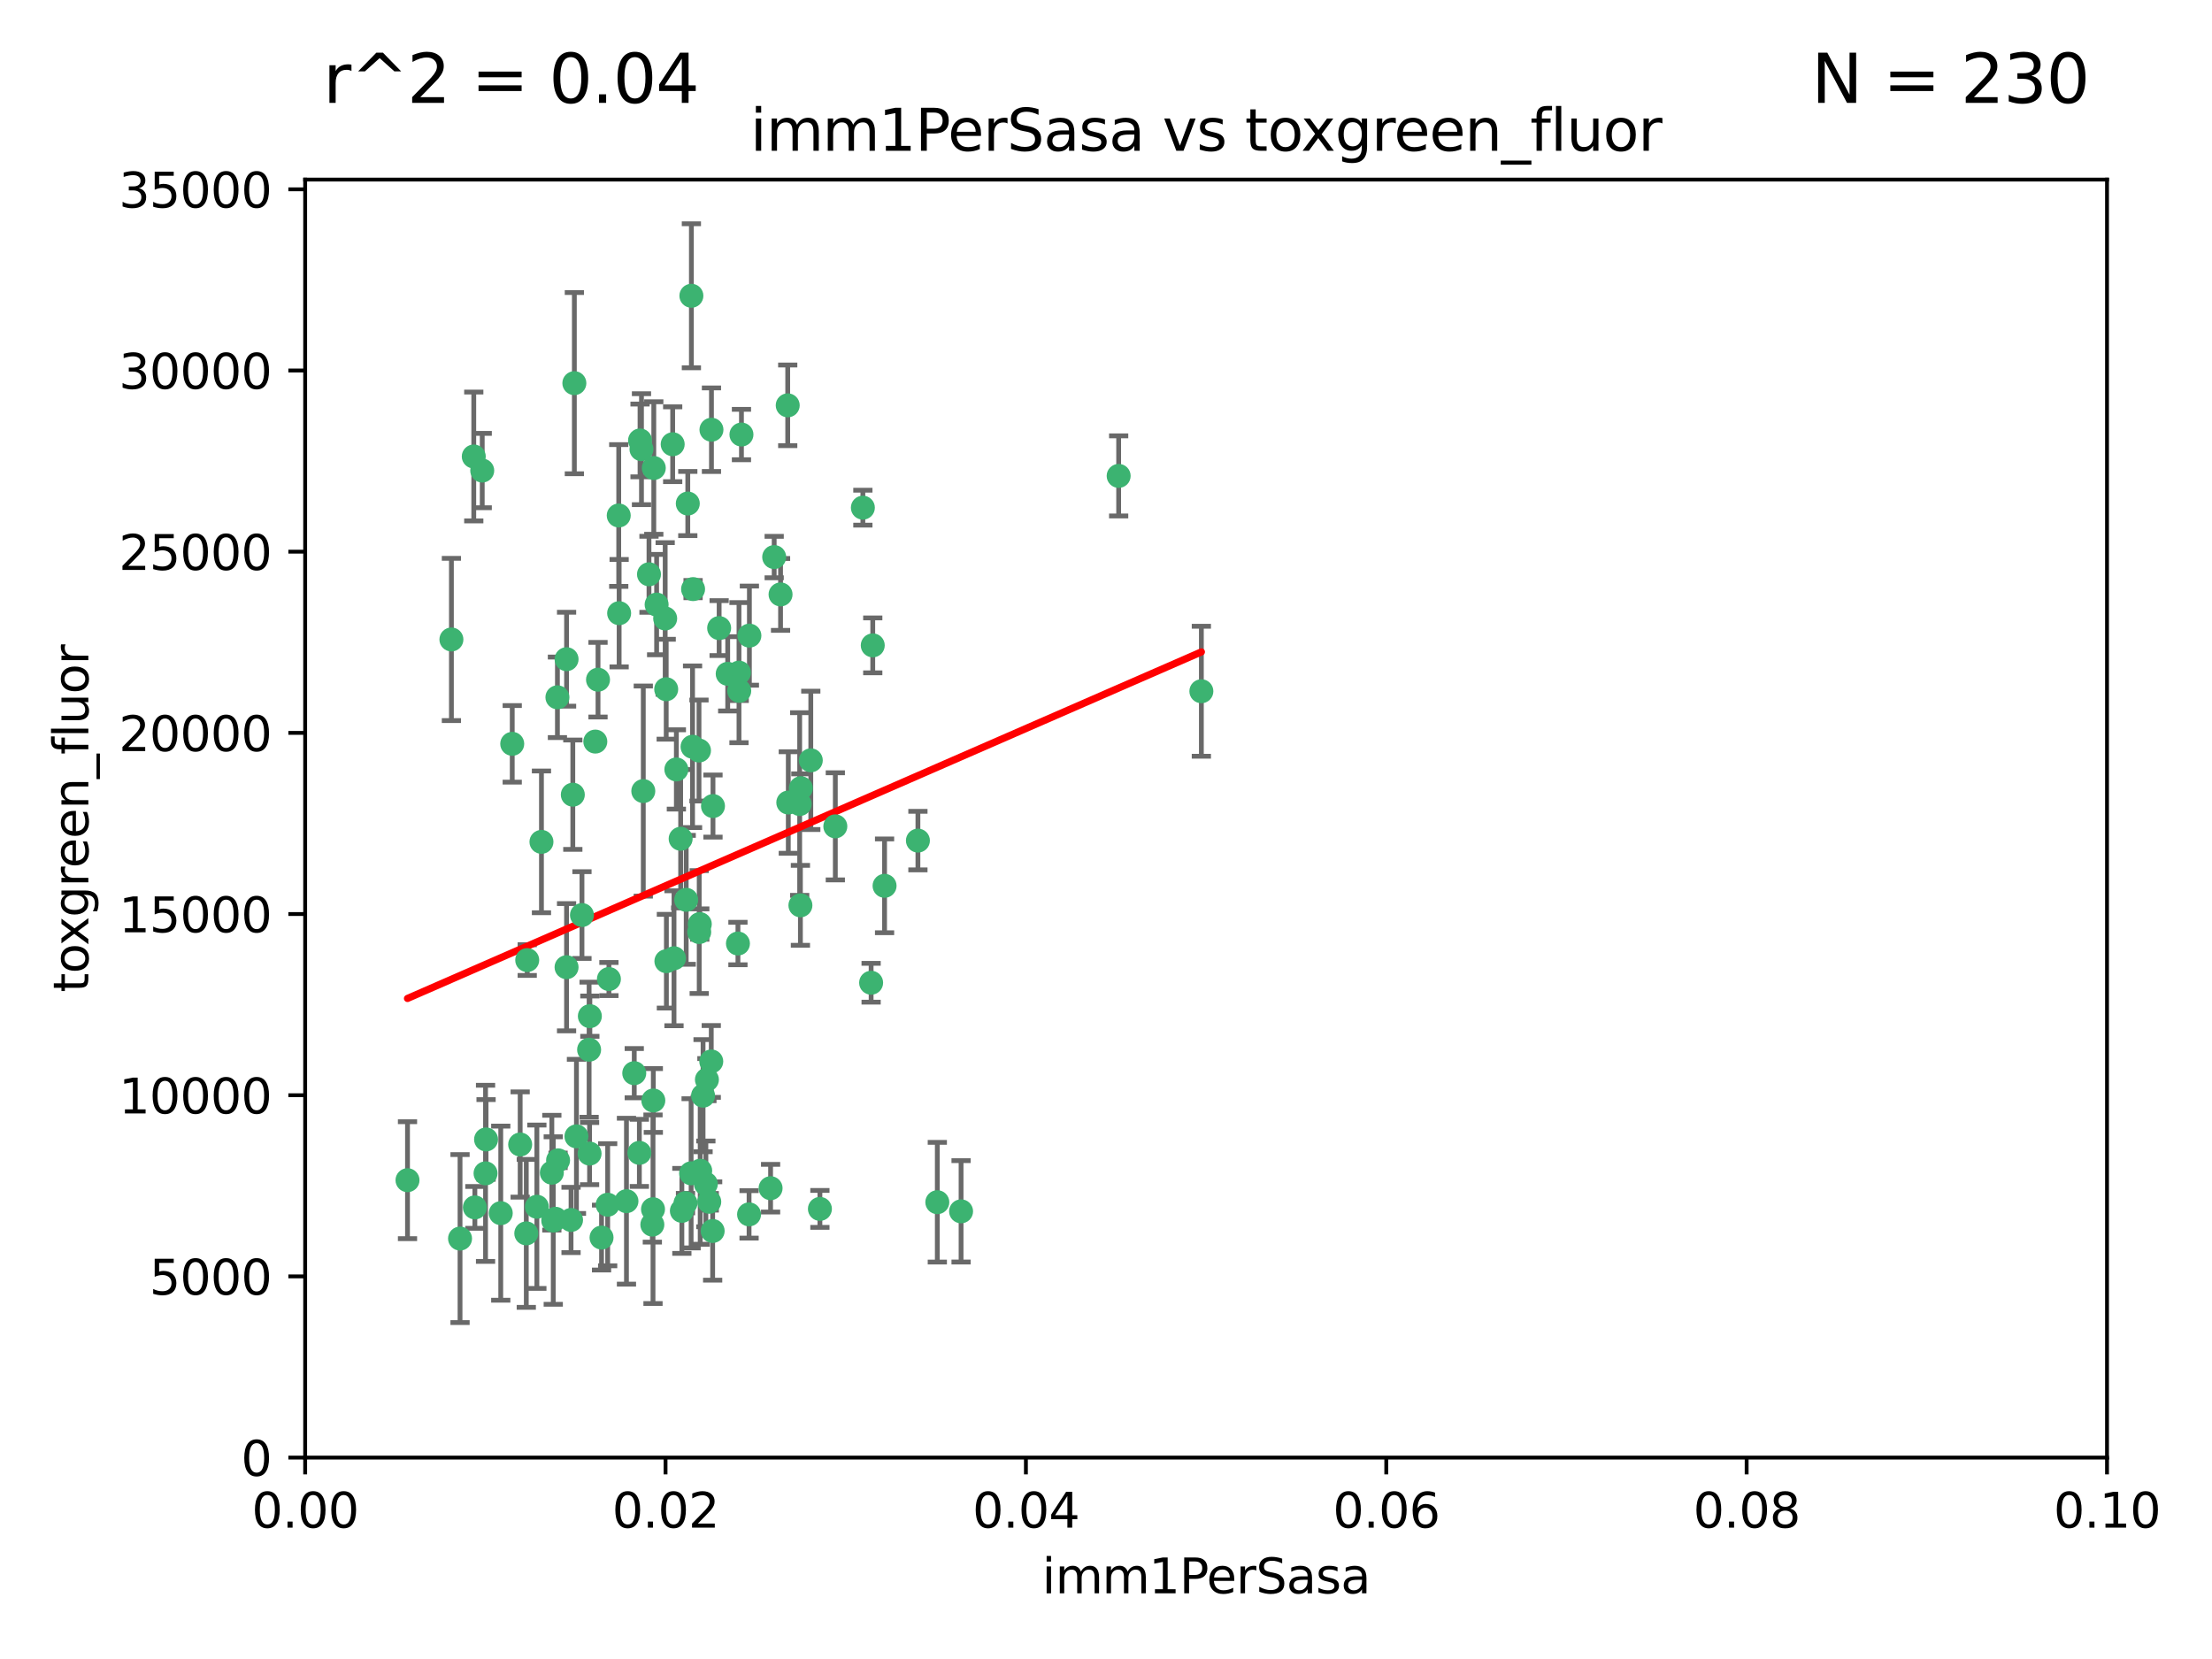 <?xml version="1.0" encoding="utf-8" standalone="no"?>
<!DOCTYPE svg PUBLIC "-//W3C//DTD SVG 1.1//EN"
  "http://www.w3.org/Graphics/SVG/1.1/DTD/svg11.dtd">
<svg xmlns:xlink="http://www.w3.org/1999/xlink" width="460.8pt" height="345.6pt" viewBox="0 0 460.8 345.6" xmlns="http://www.w3.org/2000/svg" version="1.1">
 <defs>
  <style type="text/css">*{stroke-linejoin: round; stroke-linecap: butt}</style>
 </defs>
 <g id="figure_1">
  <g id="patch_1">
   <path d="M 0 345.6 
L 460.8 345.6 
L 460.8 0 
L 0 0 
z
" style="fill: #ffffff"/>
  </g>
  <g id="axes_1">
   <g id="patch_2">
    <path d="M 63.571 303.64 
L 438.93 303.64 
L 438.93 37.411 
L 63.571 37.411 
z
" style="fill: #ffffff"/>
   </g>
   <g id="PathCollection_1">
    <defs>
     <path id="m151758df76" d="M 0 1.118 
C 0.297 1.118 0.581 1 0.791 0.791 
C 1 0.581 1.118 0.297 1.118 0 
C 1.118 -0.297 1 -0.581 0.791 -0.791 
C 0.581 -1 0.297 -1.118 0 -1.118 
C -0.297 -1.118 -0.581 -1 -0.791 -0.791 
C -1 -0.581 -1.118 -0.297 -1.118 0 
C -1.118 0.297 -1 0.581 -0.791 0.791 
C -0.581 1 -0.297 1.118 0 1.118 
z
" style="stroke: #3cb371"/>
    </defs>
    <g clip-path="url(#p30d0da3e74)">
     <use xlink:href="#m151758df76" x="100.458" y="98.026" style="fill: #3cb371; stroke: #3cb371"/>
     <use xlink:href="#m151758df76" x="98.695" y="95.094" style="fill: #3cb371; stroke: #3cb371"/>
     <use xlink:href="#m151758df76" x="148.21" y="89.516" style="fill: #3cb371; stroke: #3cb371"/>
     <use xlink:href="#m151758df76" x="161.277" y="116.045" style="fill: #3cb371; stroke: #3cb371"/>
     <use xlink:href="#m151758df76" x="138.568" y="128.839" style="fill: #3cb371; stroke: #3cb371"/>
     <use xlink:href="#m151758df76" x="118.027" y="137.321" style="fill: #3cb371; stroke: #3cb371"/>
     <use xlink:href="#m151758df76" x="168.903" y="158.394" style="fill: #3cb371; stroke: #3cb371"/>
     <use xlink:href="#m151758df76" x="133.331" y="91.754" style="fill: #3cb371; stroke: #3cb371"/>
     <use xlink:href="#m151758df76" x="136.786" y="125.947" style="fill: #3cb371; stroke: #3cb371"/>
     <use xlink:href="#m151758df76" x="124.016" y="154.483" style="fill: #3cb371; stroke: #3cb371"/>
     <use xlink:href="#m151758df76" x="128.894" y="107.386" style="fill: #3cb371; stroke: #3cb371"/>
     <use xlink:href="#m151758df76" x="135.196" y="119.635" style="fill: #3cb371; stroke: #3cb371"/>
     <use xlink:href="#m151758df76" x="119.649" y="79.819" style="fill: #3cb371; stroke: #3cb371"/>
     <use xlink:href="#m151758df76" x="144.38" y="122.72" style="fill: #3cb371; stroke: #3cb371"/>
     <use xlink:href="#m151758df76" x="126.849" y="203.953" style="fill: #3cb371; stroke: #3cb371"/>
     <use xlink:href="#m151758df76" x="181.811" y="134.443" style="fill: #3cb371; stroke: #3cb371"/>
     <use xlink:href="#m151758df76" x="106.707" y="154.954" style="fill: #3cb371; stroke: #3cb371"/>
     <use xlink:href="#m151758df76" x="143.28" y="104.896" style="fill: #3cb371; stroke: #3cb371"/>
     <use xlink:href="#m151758df76" x="145.613" y="156.348" style="fill: #3cb371; stroke: #3cb371"/>
     <use xlink:href="#m151758df76" x="179.751" y="105.756" style="fill: #3cb371; stroke: #3cb371"/>
     <use xlink:href="#m151758df76" x="136.196" y="97.498" style="fill: #3cb371; stroke: #3cb371"/>
     <use xlink:href="#m151758df76" x="140.132" y="92.545" style="fill: #3cb371; stroke: #3cb371"/>
     <use xlink:href="#m151758df76" x="119.328" y="165.548" style="fill: #3cb371; stroke: #3cb371"/>
     <use xlink:href="#m151758df76" x="153.995" y="143.916" style="fill: #3cb371; stroke: #3cb371"/>
     <use xlink:href="#m151758df76" x="122.878" y="211.686" style="fill: #3cb371; stroke: #3cb371"/>
     <use xlink:href="#m151758df76" x="114.959" y="244.292" style="fill: #3cb371; stroke: #3cb371"/>
     <use xlink:href="#m151758df76" x="109.831" y="200.005" style="fill: #3cb371; stroke: #3cb371"/>
     <use xlink:href="#m151758df76" x="149.81" y="130.84" style="fill: #3cb371; stroke: #3cb371"/>
     <use xlink:href="#m151758df76" x="135.895" y="255.109" style="fill: #3cb371; stroke: #3cb371"/>
     <use xlink:href="#m151758df76" x="140.407" y="199.62" style="fill: #3cb371; stroke: #3cb371"/>
     <use xlink:href="#m151758df76" x="112.795" y="175.376" style="fill: #3cb371; stroke: #3cb371"/>
     <use xlink:href="#m151758df76" x="151.594" y="140.37" style="fill: #3cb371; stroke: #3cb371"/>
     <use xlink:href="#m151758df76" x="164.216" y="167.179" style="fill: #3cb371; stroke: #3cb371"/>
     <use xlink:href="#m151758df76" x="148.529" y="167.916" style="fill: #3cb371; stroke: #3cb371"/>
     <use xlink:href="#m151758df76" x="133.632" y="93.572" style="fill: #3cb371; stroke: #3cb371"/>
     <use xlink:href="#m151758df76" x="128.977" y="127.738" style="fill: #3cb371; stroke: #3cb371"/>
     <use xlink:href="#m151758df76" x="116.121" y="145.262" style="fill: #3cb371; stroke: #3cb371"/>
     <use xlink:href="#m151758df76" x="115.254" y="254.258" style="fill: #3cb371; stroke: #3cb371"/>
     <use xlink:href="#m151758df76" x="142.949" y="187.448" style="fill: #3cb371; stroke: #3cb371"/>
     <use xlink:href="#m151758df76" x="153.946" y="140.122" style="fill: #3cb371; stroke: #3cb371"/>
     <use xlink:href="#m151758df76" x="136.099" y="229.253" style="fill: #3cb371; stroke: #3cb371"/>
     <use xlink:href="#m151758df76" x="142.801" y="250.635" style="fill: #3cb371; stroke: #3cb371"/>
     <use xlink:href="#m151758df76" x="145.864" y="243.887" style="fill: #3cb371; stroke: #3cb371"/>
     <use xlink:href="#m151758df76" x="144.029" y="61.614" style="fill: #3cb371; stroke: #3cb371"/>
     <use xlink:href="#m151758df76" x="118.96" y="254.138" style="fill: #3cb371; stroke: #3cb371"/>
     <use xlink:href="#m151758df76" x="95.835" y="258.016" style="fill: #3cb371; stroke: #3cb371"/>
     <use xlink:href="#m151758df76" x="166.741" y="188.597" style="fill: #3cb371; stroke: #3cb371"/>
     <use xlink:href="#m151758df76" x="121.234" y="190.622" style="fill: #3cb371; stroke: #3cb371"/>
     <use xlink:href="#m151758df76" x="164.097" y="84.44" style="fill: #3cb371; stroke: #3cb371"/>
     <use xlink:href="#m151758df76" x="156.112" y="132.411" style="fill: #3cb371; stroke: #3cb371"/>
     <use xlink:href="#m151758df76" x="147.752" y="250.352" style="fill: #3cb371; stroke: #3cb371"/>
     <use xlink:href="#m151758df76" x="115.709" y="253.893" style="fill: #3cb371; stroke: #3cb371"/>
     <use xlink:href="#m151758df76" x="160.527" y="247.522" style="fill: #3cb371; stroke: #3cb371"/>
     <use xlink:href="#m151758df76" x="233.037" y="99.14" style="fill: #3cb371; stroke: #3cb371"/>
     <use xlink:href="#m151758df76" x="200.209" y="252.344" style="fill: #3cb371; stroke: #3cb371"/>
     <use xlink:href="#m151758df76" x="181.47" y="204.723" style="fill: #3cb371; stroke: #3cb371"/>
     <use xlink:href="#m151758df76" x="166.831" y="164.19" style="fill: #3cb371; stroke: #3cb371"/>
     <use xlink:href="#m151758df76" x="144.271" y="155.561" style="fill: #3cb371; stroke: #3cb371"/>
     <use xlink:href="#m151758df76" x="250.266" y="143.999" style="fill: #3cb371; stroke: #3cb371"/>
     <use xlink:href="#m151758df76" x="195.26" y="250.441" style="fill: #3cb371; stroke: #3cb371"/>
     <use xlink:href="#m151758df76" x="174.014" y="172.143" style="fill: #3cb371; stroke: #3cb371"/>
     <use xlink:href="#m151758df76" x="94.037" y="133.213" style="fill: #3cb371; stroke: #3cb371"/>
     <use xlink:href="#m151758df76" x="154.458" y="90.523" style="fill: #3cb371; stroke: #3cb371"/>
     <use xlink:href="#m151758df76" x="111.839" y="251.387" style="fill: #3cb371; stroke: #3cb371"/>
     <use xlink:href="#m151758df76" x="140.899" y="160.289" style="fill: #3cb371; stroke: #3cb371"/>
     <use xlink:href="#m151758df76" x="153.727" y="196.552" style="fill: #3cb371; stroke: #3cb371"/>
     <use xlink:href="#m151758df76" x="126.589" y="250.967" style="fill: #3cb371; stroke: #3cb371"/>
     <use xlink:href="#m151758df76" x="136.034" y="251.902" style="fill: #3cb371; stroke: #3cb371"/>
     <use xlink:href="#m151758df76" x="148.169" y="221.118" style="fill: #3cb371; stroke: #3cb371"/>
     <use xlink:href="#m151758df76" x="141.792" y="174.728" style="fill: #3cb371; stroke: #3cb371"/>
     <use xlink:href="#m151758df76" x="101.256" y="237.366" style="fill: #3cb371; stroke: #3cb371"/>
     <use xlink:href="#m151758df76" x="143.973" y="244.424" style="fill: #3cb371; stroke: #3cb371"/>
     <use xlink:href="#m151758df76" x="124.578" y="141.593" style="fill: #3cb371; stroke: #3cb371"/>
     <use xlink:href="#m151758df76" x="191.219" y="175.112" style="fill: #3cb371; stroke: #3cb371"/>
     <use xlink:href="#m151758df76" x="145.66" y="194.16" style="fill: #3cb371; stroke: #3cb371"/>
     <use xlink:href="#m151758df76" x="145.779" y="192.502" style="fill: #3cb371; stroke: #3cb371"/>
     <use xlink:href="#m151758df76" x="98.924" y="251.524" style="fill: #3cb371; stroke: #3cb371"/>
     <use xlink:href="#m151758df76" x="147.264" y="224.911" style="fill: #3cb371; stroke: #3cb371"/>
     <use xlink:href="#m151758df76" x="120.084" y="236.725" style="fill: #3cb371; stroke: #3cb371"/>
     <use xlink:href="#m151758df76" x="130.503" y="250.228" style="fill: #3cb371; stroke: #3cb371"/>
     <use xlink:href="#m151758df76" x="109.635" y="256.937" style="fill: #3cb371; stroke: #3cb371"/>
     <use xlink:href="#m151758df76" x="122.722" y="218.674" style="fill: #3cb371; stroke: #3cb371"/>
     <use xlink:href="#m151758df76" x="134.01" y="164.794" style="fill: #3cb371; stroke: #3cb371"/>
     <use xlink:href="#m151758df76" x="138.782" y="143.576" style="fill: #3cb371; stroke: #3cb371"/>
     <use xlink:href="#m151758df76" x="125.313" y="257.808" style="fill: #3cb371; stroke: #3cb371"/>
     <use xlink:href="#m151758df76" x="138.822" y="200.236" style="fill: #3cb371; stroke: #3cb371"/>
     <use xlink:href="#m151758df76" x="84.891" y="245.856" style="fill: #3cb371; stroke: #3cb371"/>
     <use xlink:href="#m151758df76" x="108.36" y="238.42" style="fill: #3cb371; stroke: #3cb371"/>
     <use xlink:href="#m151758df76" x="142.046" y="252.246" style="fill: #3cb371; stroke: #3cb371"/>
     <use xlink:href="#m151758df76" x="133.193" y="240.162" style="fill: #3cb371; stroke: #3cb371"/>
     <use xlink:href="#m151758df76" x="170.802" y="251.838" style="fill: #3cb371; stroke: #3cb371"/>
     <use xlink:href="#m151758df76" x="166.587" y="167.495" style="fill: #3cb371; stroke: #3cb371"/>
     <use xlink:href="#m151758df76" x="148.459" y="256.438" style="fill: #3cb371; stroke: #3cb371"/>
     <use xlink:href="#m151758df76" x="104.316" y="252.723" style="fill: #3cb371; stroke: #3cb371"/>
     <use xlink:href="#m151758df76" x="132.127" y="223.562" style="fill: #3cb371; stroke: #3cb371"/>
     <use xlink:href="#m151758df76" x="101.148" y="244.428" style="fill: #3cb371; stroke: #3cb371"/>
     <use xlink:href="#m151758df76" x="162.604" y="123.828" style="fill: #3cb371; stroke: #3cb371"/>
     <use xlink:href="#m151758df76" x="122.819" y="240.314" style="fill: #3cb371; stroke: #3cb371"/>
     <use xlink:href="#m151758df76" x="116.256" y="241.718" style="fill: #3cb371; stroke: #3cb371"/>
     <use xlink:href="#m151758df76" x="156.045" y="252.978" style="fill: #3cb371; stroke: #3cb371"/>
     <use xlink:href="#m151758df76" x="118.024" y="201.488" style="fill: #3cb371; stroke: #3cb371"/>
     <use xlink:href="#m151758df76" x="184.271" y="184.534" style="fill: #3cb371; stroke: #3cb371"/>
     <use xlink:href="#m151758df76" x="147.046" y="246.624" style="fill: #3cb371; stroke: #3cb371"/>
     <use xlink:href="#m151758df76" x="146.461" y="228.248" style="fill: #3cb371; stroke: #3cb371"/>
    </g>
   </g>
   <g id="matplotlib.axis_1">
    <g id="xtick_1">
     <g id="line2d_1">
      <defs>
       <path id="maa3264e8e7" d="M 0 0 
L 0 3.5 
" style="stroke: #000000; stroke-width: 0.8"/>
      </defs>
      <g>
       <use xlink:href="#maa3264e8e7" x="63.571" y="303.64" style="stroke: #000000; stroke-width: 0.8"/>
      </g>
     </g>
     <g id="text_1">
      <!-- 0.00 -->
      <g transform="translate(52.438 318.238)scale(0.1 -0.1)">
       <defs>
        <path id="DejaVuSans-30" d="M 2034 4250 
Q 1547 4250 1301 3770 
Q 1056 3291 1056 2328 
Q 1056 1369 1301 889 
Q 1547 409 2034 409 
Q 2525 409 2770 889 
Q 3016 1369 3016 2328 
Q 3016 3291 2770 3770 
Q 2525 4250 2034 4250 
z
M 2034 4750 
Q 2819 4750 3233 4129 
Q 3647 3509 3647 2328 
Q 3647 1150 3233 529 
Q 2819 -91 2034 -91 
Q 1250 -91 836 529 
Q 422 1150 422 2328 
Q 422 3509 836 4129 
Q 1250 4750 2034 4750 
z
" transform="scale(0.016)"/>
        <path id="DejaVuSans-2e" d="M 684 794 
L 1344 794 
L 1344 0 
L 684 0 
L 684 794 
z
" transform="scale(0.016)"/>
       </defs>
       <use xlink:href="#DejaVuSans-30"/>
       <use xlink:href="#DejaVuSans-2e" x="63.623"/>
       <use xlink:href="#DejaVuSans-30" x="95.41"/>
       <use xlink:href="#DejaVuSans-30" x="159.033"/>
      </g>
     </g>
    </g>
    <g id="xtick_2">
     <g id="line2d_2">
      <g>
       <use xlink:href="#maa3264e8e7" x="138.643" y="303.64" style="stroke: #000000; stroke-width: 0.8"/>
      </g>
     </g>
     <g id="text_2">
      <!-- 0.02 -->
      <g transform="translate(127.51 318.238)scale(0.1 -0.1)">
       <defs>
        <path id="DejaVuSans-32" d="M 1228 531 
L 3431 531 
L 3431 0 
L 469 0 
L 469 531 
Q 828 903 1448 1529 
Q 2069 2156 2228 2338 
Q 2531 2678 2651 2914 
Q 2772 3150 2772 3378 
Q 2772 3750 2511 3984 
Q 2250 4219 1831 4219 
Q 1534 4219 1204 4116 
Q 875 4013 500 3803 
L 500 4441 
Q 881 4594 1212 4672 
Q 1544 4750 1819 4750 
Q 2544 4750 2975 4387 
Q 3406 4025 3406 3419 
Q 3406 3131 3298 2873 
Q 3191 2616 2906 2266 
Q 2828 2175 2409 1742 
Q 1991 1309 1228 531 
z
" transform="scale(0.016)"/>
       </defs>
       <use xlink:href="#DejaVuSans-30"/>
       <use xlink:href="#DejaVuSans-2e" x="63.623"/>
       <use xlink:href="#DejaVuSans-30" x="95.41"/>
       <use xlink:href="#DejaVuSans-32" x="159.033"/>
      </g>
     </g>
    </g>
    <g id="xtick_3">
     <g id="line2d_3">
      <g>
       <use xlink:href="#maa3264e8e7" x="213.715" y="303.64" style="stroke: #000000; stroke-width: 0.8"/>
      </g>
     </g>
     <g id="text_3">
      <!-- 0.04 -->
      <g transform="translate(202.582 318.238)scale(0.1 -0.1)">
       <defs>
        <path id="DejaVuSans-34" d="M 2419 4116 
L 825 1625 
L 2419 1625 
L 2419 4116 
z
M 2253 4666 
L 3047 4666 
L 3047 1625 
L 3713 1625 
L 3713 1100 
L 3047 1100 
L 3047 0 
L 2419 0 
L 2419 1100 
L 313 1100 
L 313 1709 
L 2253 4666 
z
" transform="scale(0.016)"/>
       </defs>
       <use xlink:href="#DejaVuSans-30"/>
       <use xlink:href="#DejaVuSans-2e" x="63.623"/>
       <use xlink:href="#DejaVuSans-30" x="95.41"/>
       <use xlink:href="#DejaVuSans-34" x="159.033"/>
      </g>
     </g>
    </g>
    <g id="xtick_4">
     <g id="line2d_4">
      <g>
       <use xlink:href="#maa3264e8e7" x="288.786" y="303.64" style="stroke: #000000; stroke-width: 0.8"/>
      </g>
     </g>
     <g id="text_4">
      <!-- 0.06 -->
      <g transform="translate(277.654 318.238)scale(0.1 -0.1)">
       <defs>
        <path id="DejaVuSans-36" d="M 2113 2584 
Q 1688 2584 1439 2293 
Q 1191 2003 1191 1497 
Q 1191 994 1439 701 
Q 1688 409 2113 409 
Q 2538 409 2786 701 
Q 3034 994 3034 1497 
Q 3034 2003 2786 2293 
Q 2538 2584 2113 2584 
z
M 3366 4563 
L 3366 3988 
Q 3128 4100 2886 4159 
Q 2644 4219 2406 4219 
Q 1781 4219 1451 3797 
Q 1122 3375 1075 2522 
Q 1259 2794 1537 2939 
Q 1816 3084 2150 3084 
Q 2853 3084 3261 2657 
Q 3669 2231 3669 1497 
Q 3669 778 3244 343 
Q 2819 -91 2113 -91 
Q 1303 -91 875 529 
Q 447 1150 447 2328 
Q 447 3434 972 4092 
Q 1497 4750 2381 4750 
Q 2619 4750 2861 4703 
Q 3103 4656 3366 4563 
z
" transform="scale(0.016)"/>
       </defs>
       <use xlink:href="#DejaVuSans-30"/>
       <use xlink:href="#DejaVuSans-2e" x="63.623"/>
       <use xlink:href="#DejaVuSans-30" x="95.41"/>
       <use xlink:href="#DejaVuSans-36" x="159.033"/>
      </g>
     </g>
    </g>
    <g id="xtick_5">
     <g id="line2d_5">
      <g>
       <use xlink:href="#maa3264e8e7" x="363.858" y="303.64" style="stroke: #000000; stroke-width: 0.8"/>
      </g>
     </g>
     <g id="text_5">
      <!-- 0.08 -->
      <g transform="translate(352.725 318.238)scale(0.1 -0.1)">
       <defs>
        <path id="DejaVuSans-38" d="M 2034 2216 
Q 1584 2216 1326 1975 
Q 1069 1734 1069 1313 
Q 1069 891 1326 650 
Q 1584 409 2034 409 
Q 2484 409 2743 651 
Q 3003 894 3003 1313 
Q 3003 1734 2745 1975 
Q 2488 2216 2034 2216 
z
M 1403 2484 
Q 997 2584 770 2862 
Q 544 3141 544 3541 
Q 544 4100 942 4425 
Q 1341 4750 2034 4750 
Q 2731 4750 3128 4425 
Q 3525 4100 3525 3541 
Q 3525 3141 3298 2862 
Q 3072 2584 2669 2484 
Q 3125 2378 3379 2068 
Q 3634 1759 3634 1313 
Q 3634 634 3220 271 
Q 2806 -91 2034 -91 
Q 1263 -91 848 271 
Q 434 634 434 1313 
Q 434 1759 690 2068 
Q 947 2378 1403 2484 
z
M 1172 3481 
Q 1172 3119 1398 2916 
Q 1625 2713 2034 2713 
Q 2441 2713 2670 2916 
Q 2900 3119 2900 3481 
Q 2900 3844 2670 4047 
Q 2441 4250 2034 4250 
Q 1625 4250 1398 4047 
Q 1172 3844 1172 3481 
z
" transform="scale(0.016)"/>
       </defs>
       <use xlink:href="#DejaVuSans-30"/>
       <use xlink:href="#DejaVuSans-2e" x="63.623"/>
       <use xlink:href="#DejaVuSans-30" x="95.41"/>
       <use xlink:href="#DejaVuSans-38" x="159.033"/>
      </g>
     </g>
    </g>
    <g id="xtick_6">
     <g id="line2d_6">
      <g>
       <use xlink:href="#maa3264e8e7" x="438.93" y="303.64" style="stroke: #000000; stroke-width: 0.8"/>
      </g>
     </g>
     <g id="text_6">
      <!-- 0.10 -->
      <g transform="translate(427.797 318.238)scale(0.1 -0.1)">
       <defs>
        <path id="DejaVuSans-31" d="M 794 531 
L 1825 531 
L 1825 4091 
L 703 3866 
L 703 4441 
L 1819 4666 
L 2450 4666 
L 2450 531 
L 3481 531 
L 3481 0 
L 794 0 
L 794 531 
z
" transform="scale(0.016)"/>
       </defs>
       <use xlink:href="#DejaVuSans-30"/>
       <use xlink:href="#DejaVuSans-2e" x="63.623"/>
       <use xlink:href="#DejaVuSans-31" x="95.41"/>
       <use xlink:href="#DejaVuSans-30" x="159.033"/>
      </g>
     </g>
    </g>
    <g id="text_7">
     <!-- imm1PerSasa -->
     <g transform="translate(217.067 331.917)scale(0.1 -0.1)">
      <defs>
       <path id="DejaVuSans-69" d="M 603 3500 
L 1178 3500 
L 1178 0 
L 603 0 
L 603 3500 
z
M 603 4863 
L 1178 4863 
L 1178 4134 
L 603 4134 
L 603 4863 
z
" transform="scale(0.016)"/>
       <path id="DejaVuSans-6d" d="M 3328 2828 
Q 3544 3216 3844 3400 
Q 4144 3584 4550 3584 
Q 5097 3584 5394 3201 
Q 5691 2819 5691 2113 
L 5691 0 
L 5113 0 
L 5113 2094 
Q 5113 2597 4934 2840 
Q 4756 3084 4391 3084 
Q 3944 3084 3684 2787 
Q 3425 2491 3425 1978 
L 3425 0 
L 2847 0 
L 2847 2094 
Q 2847 2600 2669 2842 
Q 2491 3084 2119 3084 
Q 1678 3084 1418 2786 
Q 1159 2488 1159 1978 
L 1159 0 
L 581 0 
L 581 3500 
L 1159 3500 
L 1159 2956 
Q 1356 3278 1631 3431 
Q 1906 3584 2284 3584 
Q 2666 3584 2933 3390 
Q 3200 3197 3328 2828 
z
" transform="scale(0.016)"/>
       <path id="DejaVuSans-50" d="M 1259 4147 
L 1259 2394 
L 2053 2394 
Q 2494 2394 2734 2622 
Q 2975 2850 2975 3272 
Q 2975 3691 2734 3919 
Q 2494 4147 2053 4147 
L 1259 4147 
z
M 628 4666 
L 2053 4666 
Q 2838 4666 3239 4311 
Q 3641 3956 3641 3272 
Q 3641 2581 3239 2228 
Q 2838 1875 2053 1875 
L 1259 1875 
L 1259 0 
L 628 0 
L 628 4666 
z
" transform="scale(0.016)"/>
       <path id="DejaVuSans-65" d="M 3597 1894 
L 3597 1613 
L 953 1613 
Q 991 1019 1311 708 
Q 1631 397 2203 397 
Q 2534 397 2845 478 
Q 3156 559 3463 722 
L 3463 178 
Q 3153 47 2828 -22 
Q 2503 -91 2169 -91 
Q 1331 -91 842 396 
Q 353 884 353 1716 
Q 353 2575 817 3079 
Q 1281 3584 2069 3584 
Q 2775 3584 3186 3129 
Q 3597 2675 3597 1894 
z
M 3022 2063 
Q 3016 2534 2758 2815 
Q 2500 3097 2075 3097 
Q 1594 3097 1305 2825 
Q 1016 2553 972 2059 
L 3022 2063 
z
" transform="scale(0.016)"/>
       <path id="DejaVuSans-72" d="M 2631 2963 
Q 2534 3019 2420 3045 
Q 2306 3072 2169 3072 
Q 1681 3072 1420 2755 
Q 1159 2438 1159 1844 
L 1159 0 
L 581 0 
L 581 3500 
L 1159 3500 
L 1159 2956 
Q 1341 3275 1631 3429 
Q 1922 3584 2338 3584 
Q 2397 3584 2469 3576 
Q 2541 3569 2628 3553 
L 2631 2963 
z
" transform="scale(0.016)"/>
       <path id="DejaVuSans-53" d="M 3425 4513 
L 3425 3897 
Q 3066 4069 2747 4153 
Q 2428 4238 2131 4238 
Q 1616 4238 1336 4038 
Q 1056 3838 1056 3469 
Q 1056 3159 1242 3001 
Q 1428 2844 1947 2747 
L 2328 2669 
Q 3034 2534 3370 2195 
Q 3706 1856 3706 1288 
Q 3706 609 3251 259 
Q 2797 -91 1919 -91 
Q 1588 -91 1214 -16 
Q 841 59 441 206 
L 441 856 
Q 825 641 1194 531 
Q 1563 422 1919 422 
Q 2459 422 2753 634 
Q 3047 847 3047 1241 
Q 3047 1584 2836 1778 
Q 2625 1972 2144 2069 
L 1759 2144 
Q 1053 2284 737 2584 
Q 422 2884 422 3419 
Q 422 4038 858 4394 
Q 1294 4750 2059 4750 
Q 2388 4750 2728 4690 
Q 3069 4631 3425 4513 
z
" transform="scale(0.016)"/>
       <path id="DejaVuSans-61" d="M 2194 1759 
Q 1497 1759 1228 1600 
Q 959 1441 959 1056 
Q 959 750 1161 570 
Q 1363 391 1709 391 
Q 2188 391 2477 730 
Q 2766 1069 2766 1631 
L 2766 1759 
L 2194 1759 
z
M 3341 1997 
L 3341 0 
L 2766 0 
L 2766 531 
Q 2569 213 2275 61 
Q 1981 -91 1556 -91 
Q 1019 -91 701 211 
Q 384 513 384 1019 
Q 384 1609 779 1909 
Q 1175 2209 1959 2209 
L 2766 2209 
L 2766 2266 
Q 2766 2663 2505 2880 
Q 2244 3097 1772 3097 
Q 1472 3097 1187 3025 
Q 903 2953 641 2809 
L 641 3341 
Q 956 3463 1253 3523 
Q 1550 3584 1831 3584 
Q 2591 3584 2966 3190 
Q 3341 2797 3341 1997 
z
" transform="scale(0.016)"/>
       <path id="DejaVuSans-73" d="M 2834 3397 
L 2834 2853 
Q 2591 2978 2328 3040 
Q 2066 3103 1784 3103 
Q 1356 3103 1142 2972 
Q 928 2841 928 2578 
Q 928 2378 1081 2264 
Q 1234 2150 1697 2047 
L 1894 2003 
Q 2506 1872 2764 1633 
Q 3022 1394 3022 966 
Q 3022 478 2636 193 
Q 2250 -91 1575 -91 
Q 1294 -91 989 -36 
Q 684 19 347 128 
L 347 722 
Q 666 556 975 473 
Q 1284 391 1588 391 
Q 1994 391 2212 530 
Q 2431 669 2431 922 
Q 2431 1156 2273 1281 
Q 2116 1406 1581 1522 
L 1381 1569 
Q 847 1681 609 1914 
Q 372 2147 372 2553 
Q 372 3047 722 3315 
Q 1072 3584 1716 3584 
Q 2034 3584 2315 3537 
Q 2597 3491 2834 3397 
z
" transform="scale(0.016)"/>
      </defs>
      <use xlink:href="#DejaVuSans-69"/>
      <use xlink:href="#DejaVuSans-6d" x="27.783"/>
      <use xlink:href="#DejaVuSans-6d" x="125.195"/>
      <use xlink:href="#DejaVuSans-31" x="222.607"/>
      <use xlink:href="#DejaVuSans-50" x="286.23"/>
      <use xlink:href="#DejaVuSans-65" x="342.908"/>
      <use xlink:href="#DejaVuSans-72" x="404.432"/>
      <use xlink:href="#DejaVuSans-53" x="445.545"/>
      <use xlink:href="#DejaVuSans-61" x="509.021"/>
      <use xlink:href="#DejaVuSans-73" x="570.301"/>
      <use xlink:href="#DejaVuSans-61" x="622.4"/>
     </g>
    </g>
   </g>
   <g id="matplotlib.axis_2">
    <g id="ytick_1">
     <g id="line2d_7">
      <defs>
       <path id="m248bff7002" d="M 0 0 
L -3.5 0 
" style="stroke: #000000; stroke-width: 0.8"/>
      </defs>
      <g>
       <use xlink:href="#m248bff7002" x="63.571" y="303.64" style="stroke: #000000; stroke-width: 0.8"/>
      </g>
     </g>
     <g id="text_8">
      <!-- 0 -->
      <g transform="translate(50.209 307.439)scale(0.1 -0.1)">
       <use xlink:href="#DejaVuSans-30"/>
      </g>
     </g>
    </g>
    <g id="ytick_2">
     <g id="line2d_8">
      <g>
       <use xlink:href="#m248bff7002" x="63.571" y="265.897" style="stroke: #000000; stroke-width: 0.8"/>
      </g>
     </g>
     <g id="text_9">
      <!-- 5000 -->
      <g transform="translate(31.121 269.696)scale(0.1 -0.1)">
       <defs>
        <path id="DejaVuSans-35" d="M 691 4666 
L 3169 4666 
L 3169 4134 
L 1269 4134 
L 1269 2991 
Q 1406 3038 1543 3061 
Q 1681 3084 1819 3084 
Q 2600 3084 3056 2656 
Q 3513 2228 3513 1497 
Q 3513 744 3044 326 
Q 2575 -91 1722 -91 
Q 1428 -91 1123 -41 
Q 819 9 494 109 
L 494 744 
Q 775 591 1075 516 
Q 1375 441 1709 441 
Q 2250 441 2565 725 
Q 2881 1009 2881 1497 
Q 2881 1984 2565 2268 
Q 2250 2553 1709 2553 
Q 1456 2553 1204 2497 
Q 953 2441 691 2322 
L 691 4666 
z
" transform="scale(0.016)"/>
       </defs>
       <use xlink:href="#DejaVuSans-35"/>
       <use xlink:href="#DejaVuSans-30" x="63.623"/>
       <use xlink:href="#DejaVuSans-30" x="127.246"/>
       <use xlink:href="#DejaVuSans-30" x="190.869"/>
      </g>
     </g>
    </g>
    <g id="ytick_3">
     <g id="line2d_9">
      <g>
       <use xlink:href="#m248bff7002" x="63.571" y="228.154" style="stroke: #000000; stroke-width: 0.8"/>
      </g>
     </g>
     <g id="text_10">
      <!-- 10000 -->
      <g transform="translate(24.759 231.953)scale(0.1 -0.1)">
       <use xlink:href="#DejaVuSans-31"/>
       <use xlink:href="#DejaVuSans-30" x="63.623"/>
       <use xlink:href="#DejaVuSans-30" x="127.246"/>
       <use xlink:href="#DejaVuSans-30" x="190.869"/>
       <use xlink:href="#DejaVuSans-30" x="254.492"/>
      </g>
     </g>
    </g>
    <g id="ytick_4">
     <g id="line2d_10">
      <g>
       <use xlink:href="#m248bff7002" x="63.571" y="190.411" style="stroke: #000000; stroke-width: 0.8"/>
      </g>
     </g>
     <g id="text_11">
      <!-- 15000 -->
      <g transform="translate(24.759 194.21)scale(0.1 -0.1)">
       <use xlink:href="#DejaVuSans-31"/>
       <use xlink:href="#DejaVuSans-35" x="63.623"/>
       <use xlink:href="#DejaVuSans-30" x="127.246"/>
       <use xlink:href="#DejaVuSans-30" x="190.869"/>
       <use xlink:href="#DejaVuSans-30" x="254.492"/>
      </g>
     </g>
    </g>
    <g id="ytick_5">
     <g id="line2d_11">
      <g>
       <use xlink:href="#m248bff7002" x="63.571" y="152.668" style="stroke: #000000; stroke-width: 0.8"/>
      </g>
     </g>
     <g id="text_12">
      <!-- 20000 -->
      <g transform="translate(24.759 156.467)scale(0.1 -0.1)">
       <use xlink:href="#DejaVuSans-32"/>
       <use xlink:href="#DejaVuSans-30" x="63.623"/>
       <use xlink:href="#DejaVuSans-30" x="127.246"/>
       <use xlink:href="#DejaVuSans-30" x="190.869"/>
       <use xlink:href="#DejaVuSans-30" x="254.492"/>
      </g>
     </g>
    </g>
    <g id="ytick_6">
     <g id="line2d_12">
      <g>
       <use xlink:href="#m248bff7002" x="63.571" y="114.925" style="stroke: #000000; stroke-width: 0.8"/>
      </g>
     </g>
     <g id="text_13">
      <!-- 25000 -->
      <g transform="translate(24.759 118.724)scale(0.1 -0.1)">
       <use xlink:href="#DejaVuSans-32"/>
       <use xlink:href="#DejaVuSans-35" x="63.623"/>
       <use xlink:href="#DejaVuSans-30" x="127.246"/>
       <use xlink:href="#DejaVuSans-30" x="190.869"/>
       <use xlink:href="#DejaVuSans-30" x="254.492"/>
      </g>
     </g>
    </g>
    <g id="ytick_7">
     <g id="line2d_13">
      <g>
       <use xlink:href="#m248bff7002" x="63.571" y="77.181" style="stroke: #000000; stroke-width: 0.8"/>
      </g>
     </g>
     <g id="text_14">
      <!-- 30000 -->
      <g transform="translate(24.759 80.981)scale(0.1 -0.1)">
       <defs>
        <path id="DejaVuSans-33" d="M 2597 2516 
Q 3050 2419 3304 2112 
Q 3559 1806 3559 1356 
Q 3559 666 3084 287 
Q 2609 -91 1734 -91 
Q 1441 -91 1130 -33 
Q 819 25 488 141 
L 488 750 
Q 750 597 1062 519 
Q 1375 441 1716 441 
Q 2309 441 2620 675 
Q 2931 909 2931 1356 
Q 2931 1769 2642 2001 
Q 2353 2234 1838 2234 
L 1294 2234 
L 1294 2753 
L 1863 2753 
Q 2328 2753 2575 2939 
Q 2822 3125 2822 3475 
Q 2822 3834 2567 4026 
Q 2313 4219 1838 4219 
Q 1578 4219 1281 4162 
Q 984 4106 628 3988 
L 628 4550 
Q 988 4650 1302 4700 
Q 1616 4750 1894 4750 
Q 2613 4750 3031 4423 
Q 3450 4097 3450 3541 
Q 3450 3153 3228 2886 
Q 3006 2619 2597 2516 
z
" transform="scale(0.016)"/>
       </defs>
       <use xlink:href="#DejaVuSans-33"/>
       <use xlink:href="#DejaVuSans-30" x="63.623"/>
       <use xlink:href="#DejaVuSans-30" x="127.246"/>
       <use xlink:href="#DejaVuSans-30" x="190.869"/>
       <use xlink:href="#DejaVuSans-30" x="254.492"/>
      </g>
     </g>
    </g>
    <g id="ytick_8">
     <g id="line2d_14">
      <g>
       <use xlink:href="#m248bff7002" x="63.571" y="39.438" style="stroke: #000000; stroke-width: 0.8"/>
      </g>
     </g>
     <g id="text_15">
      <!-- 35000 -->
      <g transform="translate(24.759 43.238)scale(0.1 -0.1)">
       <use xlink:href="#DejaVuSans-33"/>
       <use xlink:href="#DejaVuSans-35" x="63.623"/>
       <use xlink:href="#DejaVuSans-30" x="127.246"/>
       <use xlink:href="#DejaVuSans-30" x="190.869"/>
       <use xlink:href="#DejaVuSans-30" x="254.492"/>
      </g>
     </g>
    </g>
    <g id="text_16">
     <!-- toxgreen_fluor -->
     <g transform="translate(18.401 206.72)rotate(-90)scale(0.1 -0.1)">
      <defs>
       <path id="DejaVuSans-74" d="M 1172 4494 
L 1172 3500 
L 2356 3500 
L 2356 3053 
L 1172 3053 
L 1172 1153 
Q 1172 725 1289 603 
Q 1406 481 1766 481 
L 2356 481 
L 2356 0 
L 1766 0 
Q 1100 0 847 248 
Q 594 497 594 1153 
L 594 3053 
L 172 3053 
L 172 3500 
L 594 3500 
L 594 4494 
L 1172 4494 
z
" transform="scale(0.016)"/>
       <path id="DejaVuSans-6f" d="M 1959 3097 
Q 1497 3097 1228 2736 
Q 959 2375 959 1747 
Q 959 1119 1226 758 
Q 1494 397 1959 397 
Q 2419 397 2687 759 
Q 2956 1122 2956 1747 
Q 2956 2369 2687 2733 
Q 2419 3097 1959 3097 
z
M 1959 3584 
Q 2709 3584 3137 3096 
Q 3566 2609 3566 1747 
Q 3566 888 3137 398 
Q 2709 -91 1959 -91 
Q 1206 -91 779 398 
Q 353 888 353 1747 
Q 353 2609 779 3096 
Q 1206 3584 1959 3584 
z
" transform="scale(0.016)"/>
       <path id="DejaVuSans-78" d="M 3513 3500 
L 2247 1797 
L 3578 0 
L 2900 0 
L 1881 1375 
L 863 0 
L 184 0 
L 1544 1831 
L 300 3500 
L 978 3500 
L 1906 2253 
L 2834 3500 
L 3513 3500 
z
" transform="scale(0.016)"/>
       <path id="DejaVuSans-67" d="M 2906 1791 
Q 2906 2416 2648 2759 
Q 2391 3103 1925 3103 
Q 1463 3103 1205 2759 
Q 947 2416 947 1791 
Q 947 1169 1205 825 
Q 1463 481 1925 481 
Q 2391 481 2648 825 
Q 2906 1169 2906 1791 
z
M 3481 434 
Q 3481 -459 3084 -895 
Q 2688 -1331 1869 -1331 
Q 1566 -1331 1297 -1286 
Q 1028 -1241 775 -1147 
L 775 -588 
Q 1028 -725 1275 -790 
Q 1522 -856 1778 -856 
Q 2344 -856 2625 -561 
Q 2906 -266 2906 331 
L 2906 616 
Q 2728 306 2450 153 
Q 2172 0 1784 0 
Q 1141 0 747 490 
Q 353 981 353 1791 
Q 353 2603 747 3093 
Q 1141 3584 1784 3584 
Q 2172 3584 2450 3431 
Q 2728 3278 2906 2969 
L 2906 3500 
L 3481 3500 
L 3481 434 
z
" transform="scale(0.016)"/>
       <path id="DejaVuSans-6e" d="M 3513 2113 
L 3513 0 
L 2938 0 
L 2938 2094 
Q 2938 2591 2744 2837 
Q 2550 3084 2163 3084 
Q 1697 3084 1428 2787 
Q 1159 2491 1159 1978 
L 1159 0 
L 581 0 
L 581 3500 
L 1159 3500 
L 1159 2956 
Q 1366 3272 1645 3428 
Q 1925 3584 2291 3584 
Q 2894 3584 3203 3211 
Q 3513 2838 3513 2113 
z
" transform="scale(0.016)"/>
       <path id="DejaVuSans-5f" d="M 3263 -1063 
L 3263 -1509 
L -63 -1509 
L -63 -1063 
L 3263 -1063 
z
" transform="scale(0.016)"/>
       <path id="DejaVuSans-66" d="M 2375 4863 
L 2375 4384 
L 1825 4384 
Q 1516 4384 1395 4259 
Q 1275 4134 1275 3809 
L 1275 3500 
L 2222 3500 
L 2222 3053 
L 1275 3053 
L 1275 0 
L 697 0 
L 697 3053 
L 147 3053 
L 147 3500 
L 697 3500 
L 697 3744 
Q 697 4328 969 4595 
Q 1241 4863 1831 4863 
L 2375 4863 
z
" transform="scale(0.016)"/>
       <path id="DejaVuSans-6c" d="M 603 4863 
L 1178 4863 
L 1178 0 
L 603 0 
L 603 4863 
z
" transform="scale(0.016)"/>
       <path id="DejaVuSans-75" d="M 544 1381 
L 544 3500 
L 1119 3500 
L 1119 1403 
Q 1119 906 1312 657 
Q 1506 409 1894 409 
Q 2359 409 2629 706 
Q 2900 1003 2900 1516 
L 2900 3500 
L 3475 3500 
L 3475 0 
L 2900 0 
L 2900 538 
Q 2691 219 2414 64 
Q 2138 -91 1772 -91 
Q 1169 -91 856 284 
Q 544 659 544 1381 
z
M 1991 3584 
L 1991 3584 
z
" transform="scale(0.016)"/>
      </defs>
      <use xlink:href="#DejaVuSans-74"/>
      <use xlink:href="#DejaVuSans-6f" x="39.209"/>
      <use xlink:href="#DejaVuSans-78" x="97.266"/>
      <use xlink:href="#DejaVuSans-67" x="156.445"/>
      <use xlink:href="#DejaVuSans-72" x="219.922"/>
      <use xlink:href="#DejaVuSans-65" x="258.785"/>
      <use xlink:href="#DejaVuSans-65" x="320.309"/>
      <use xlink:href="#DejaVuSans-6e" x="381.832"/>
      <use xlink:href="#DejaVuSans-5f" x="445.211"/>
      <use xlink:href="#DejaVuSans-66" x="495.211"/>
      <use xlink:href="#DejaVuSans-6c" x="530.416"/>
      <use xlink:href="#DejaVuSans-75" x="558.199"/>
      <use xlink:href="#DejaVuSans-6f" x="621.578"/>
      <use xlink:href="#DejaVuSans-72" x="682.76"/>
     </g>
    </g>
   </g>
   <g id="LineCollection_1">
    <path d="M 100.458 105.772 
L 100.458 90.281 
" clip-path="url(#p30d0da3e74)" style="fill: none; stroke: #696969"/>
    <path d="M 98.695 108.514 
L 98.695 81.675 
" clip-path="url(#p30d0da3e74)" style="fill: none; stroke: #696969"/>
    <path d="M 148.21 98.217 
L 148.21 80.815 
" clip-path="url(#p30d0da3e74)" style="fill: none; stroke: #696969"/>
    <path d="M 161.277 120.361 
L 161.277 111.729 
" clip-path="url(#p30d0da3e74)" style="fill: none; stroke: #696969"/>
    <path d="M 138.568 144.637 
L 138.568 113.041 
" clip-path="url(#p30d0da3e74)" style="fill: none; stroke: #696969"/>
    <path d="M 118.027 147.102 
L 118.027 127.541 
" clip-path="url(#p30d0da3e74)" style="fill: none; stroke: #696969"/>
    <path d="M 168.903 172.807 
L 168.903 143.981 
" clip-path="url(#p30d0da3e74)" style="fill: none; stroke: #696969"/>
    <path d="M 133.331 99.334 
L 133.331 84.174 
" clip-path="url(#p30d0da3e74)" style="fill: none; stroke: #696969"/>
    <path d="M 136.786 136.397 
L 136.786 115.497 
" clip-path="url(#p30d0da3e74)" style="fill: none; stroke: #696969"/>
    <path d="M 124.016 155.048 
L 124.016 153.918 
" clip-path="url(#p30d0da3e74)" style="fill: none; stroke: #696969"/>
    <path d="M 128.894 122.155 
L 128.894 92.617 
" clip-path="url(#p30d0da3e74)" style="fill: none; stroke: #696969"/>
    <path d="M 135.196 127.554 
L 135.196 111.717 
" clip-path="url(#p30d0da3e74)" style="fill: none; stroke: #696969"/>
    <path d="M 119.649 98.693 
L 119.649 60.945 
" clip-path="url(#p30d0da3e74)" style="fill: none; stroke: #696969"/>
    <path d="M 144.38 124.514 
L 144.38 120.926 
" clip-path="url(#p30d0da3e74)" style="fill: none; stroke: #696969"/>
    <path d="M 126.849 207.405 
L 126.849 200.501 
" clip-path="url(#p30d0da3e74)" style="fill: none; stroke: #696969"/>
    <path d="M 181.811 140.163 
L 181.811 128.724 
" clip-path="url(#p30d0da3e74)" style="fill: none; stroke: #696969"/>
    <path d="M 106.707 162.929 
L 106.707 146.979 
" clip-path="url(#p30d0da3e74)" style="fill: none; stroke: #696969"/>
    <path d="M 143.28 111.578 
L 143.28 98.214 
" clip-path="url(#p30d0da3e74)" style="fill: none; stroke: #696969"/>
    <path d="M 145.613 166.868 
L 145.613 145.829 
" clip-path="url(#p30d0da3e74)" style="fill: none; stroke: #696969"/>
    <path d="M 179.751 109.392 
L 179.751 102.12 
" clip-path="url(#p30d0da3e74)" style="fill: none; stroke: #696969"/>
    <path d="M 136.196 111.302 
L 136.196 83.693 
" clip-path="url(#p30d0da3e74)" style="fill: none; stroke: #696969"/>
    <path d="M 140.132 100.341 
L 140.132 84.749 
" clip-path="url(#p30d0da3e74)" style="fill: none; stroke: #696969"/>
    <path d="M 119.328 176.939 
L 119.328 154.157 
" clip-path="url(#p30d0da3e74)" style="fill: none; stroke: #696969"/>
    <path d="M 153.995 145.941 
L 153.995 141.891 
" clip-path="url(#p30d0da3e74)" style="fill: none; stroke: #696969"/>
    <path d="M 122.878 215.883 
L 122.878 207.488 
" clip-path="url(#p30d0da3e74)" style="fill: none; stroke: #696969"/>
    <path d="M 114.959 256.247 
L 114.959 232.336 
" clip-path="url(#p30d0da3e74)" style="fill: none; stroke: #696969"/>
    <path d="M 109.831 203.204 
L 109.831 196.806 
" clip-path="url(#p30d0da3e74)" style="fill: none; stroke: #696969"/>
    <path d="M 149.81 136.561 
L 149.81 125.12 
" clip-path="url(#p30d0da3e74)" style="fill: none; stroke: #696969"/>
    <path d="M 135.895 258.755 
L 135.895 251.464 
" clip-path="url(#p30d0da3e74)" style="fill: none; stroke: #696969"/>
    <path d="M 140.407 213.675 
L 140.407 185.565 
" clip-path="url(#p30d0da3e74)" style="fill: none; stroke: #696969"/>
    <path d="M 112.795 190.142 
L 112.795 160.609 
" clip-path="url(#p30d0da3e74)" style="fill: none; stroke: #696969"/>
    <path d="M 151.594 148.106 
L 151.594 132.634 
" clip-path="url(#p30d0da3e74)" style="fill: none; stroke: #696969"/>
    <path d="M 164.216 177.756 
L 164.216 156.602 
" clip-path="url(#p30d0da3e74)" style="fill: none; stroke: #696969"/>
    <path d="M 148.529 174.389 
L 148.529 161.444 
" clip-path="url(#p30d0da3e74)" style="fill: none; stroke: #696969"/>
    <path d="M 133.632 105.129 
L 133.632 82.016 
" clip-path="url(#p30d0da3e74)" style="fill: none; stroke: #696969"/>
    <path d="M 128.977 138.926 
L 128.977 116.549 
" clip-path="url(#p30d0da3e74)" style="fill: none; stroke: #696969"/>
    <path d="M 116.121 153.647 
L 116.121 136.877 
" clip-path="url(#p30d0da3e74)" style="fill: none; stroke: #696969"/>
    <path d="M 115.254 271.704 
L 115.254 236.813 
" clip-path="url(#p30d0da3e74)" style="fill: none; stroke: #696969"/>
    <path d="M 142.949 200.874 
L 142.949 174.022 
" clip-path="url(#p30d0da3e74)" style="fill: none; stroke: #696969"/>
    <path d="M 153.946 154.719 
L 153.946 125.526 
" clip-path="url(#p30d0da3e74)" style="fill: none; stroke: #696969"/>
    <path d="M 136.099 235.897 
L 136.099 222.609 
" clip-path="url(#p30d0da3e74)" style="fill: none; stroke: #696969"/>
    <path d="M 142.801 252.665 
L 142.801 248.605 
" clip-path="url(#p30d0da3e74)" style="fill: none; stroke: #696969"/>
    <path d="M 145.864 259.205 
L 145.864 228.569 
" clip-path="url(#p30d0da3e74)" style="fill: none; stroke: #696969"/>
    <path d="M 144.029 76.614 
L 144.029 46.614 
" clip-path="url(#p30d0da3e74)" style="fill: none; stroke: #696969"/>
    <path d="M 118.96 260.938 
L 118.96 247.337 
" clip-path="url(#p30d0da3e74)" style="fill: none; stroke: #696969"/>
    <path d="M 95.835 275.516 
L 95.835 240.517 
" clip-path="url(#p30d0da3e74)" style="fill: none; stroke: #696969"/>
    <path d="M 166.741 196.924 
L 166.741 180.269 
" clip-path="url(#p30d0da3e74)" style="fill: none; stroke: #696969"/>
    <path d="M 121.234 199.661 
L 121.234 181.584 
" clip-path="url(#p30d0da3e74)" style="fill: none; stroke: #696969"/>
    <path d="M 164.097 92.843 
L 164.097 76.037 
" clip-path="url(#p30d0da3e74)" style="fill: none; stroke: #696969"/>
    <path d="M 156.112 142.738 
L 156.112 122.084 
" clip-path="url(#p30d0da3e74)" style="fill: none; stroke: #696969"/>
    <path d="M 147.752 252.089 
L 147.752 248.614 
" clip-path="url(#p30d0da3e74)" style="fill: none; stroke: #696969"/>
    <path d="M 115.709 254.845 
L 115.709 252.94 
" clip-path="url(#p30d0da3e74)" style="fill: none; stroke: #696969"/>
    <path d="M 160.527 252.489 
L 160.527 242.555 
" clip-path="url(#p30d0da3e74)" style="fill: none; stroke: #696969"/>
    <path d="M 233.037 107.483 
L 233.037 90.798 
" clip-path="url(#p30d0da3e74)" style="fill: none; stroke: #696969"/>
    <path d="M 200.209 262.901 
L 200.209 241.787 
" clip-path="url(#p30d0da3e74)" style="fill: none; stroke: #696969"/>
    <path d="M 181.47 208.763 
L 181.47 200.682 
" clip-path="url(#p30d0da3e74)" style="fill: none; stroke: #696969"/>
    <path d="M 166.831 167.175 
L 166.831 161.206 
" clip-path="url(#p30d0da3e74)" style="fill: none; stroke: #696969"/>
    <path d="M 144.271 172.398 
L 144.271 138.724 
" clip-path="url(#p30d0da3e74)" style="fill: none; stroke: #696969"/>
    <path d="M 250.266 157.537 
L 250.266 130.461 
" clip-path="url(#p30d0da3e74)" style="fill: none; stroke: #696969"/>
    <path d="M 195.26 262.909 
L 195.26 237.974 
" clip-path="url(#p30d0da3e74)" style="fill: none; stroke: #696969"/>
    <path d="M 174.014 183.299 
L 174.014 160.986 
" clip-path="url(#p30d0da3e74)" style="fill: none; stroke: #696969"/>
    <path d="M 94.037 150.11 
L 94.037 116.316 
" clip-path="url(#p30d0da3e74)" style="fill: none; stroke: #696969"/>
    <path d="M 154.458 95.772 
L 154.458 85.274 
" clip-path="url(#p30d0da3e74)" style="fill: none; stroke: #696969"/>
    <path d="M 111.839 268.404 
L 111.839 234.371 
" clip-path="url(#p30d0da3e74)" style="fill: none; stroke: #696969"/>
    <path d="M 140.899 168.551 
L 140.899 152.026 
" clip-path="url(#p30d0da3e74)" style="fill: none; stroke: #696969"/>
    <path d="M 153.727 200.974 
L 153.727 192.13 
" clip-path="url(#p30d0da3e74)" style="fill: none; stroke: #696969"/>
    <path d="M 126.589 263.687 
L 126.589 238.247 
" clip-path="url(#p30d0da3e74)" style="fill: none; stroke: #696969"/>
    <path d="M 136.034 271.544 
L 136.034 232.26 
" clip-path="url(#p30d0da3e74)" style="fill: none; stroke: #696969"/>
    <path d="M 148.169 228.596 
L 148.169 213.64 
" clip-path="url(#p30d0da3e74)" style="fill: none; stroke: #696969"/>
    <path d="M 141.792 189.135 
L 141.792 160.322 
" clip-path="url(#p30d0da3e74)" style="fill: none; stroke: #696969"/>
    <path d="M 101.256 245.665 
L 101.256 229.068 
" clip-path="url(#p30d0da3e74)" style="fill: none; stroke: #696969"/>
    <path d="M 143.973 259.965 
L 143.973 228.883 
" clip-path="url(#p30d0da3e74)" style="fill: none; stroke: #696969"/>
    <path d="M 124.578 149.363 
L 124.578 133.823 
" clip-path="url(#p30d0da3e74)" style="fill: none; stroke: #696969"/>
    <path d="M 191.219 181.212 
L 191.219 169.013 
" clip-path="url(#p30d0da3e74)" style="fill: none; stroke: #696969"/>
    <path d="M 145.66 206.958 
L 145.66 181.362 
" clip-path="url(#p30d0da3e74)" style="fill: none; stroke: #696969"/>
    <path d="M 145.779 195.669 
L 145.779 189.335 
" clip-path="url(#p30d0da3e74)" style="fill: none; stroke: #696969"/>
    <path d="M 98.924 255.883 
L 98.924 247.164 
" clip-path="url(#p30d0da3e74)" style="fill: none; stroke: #696969"/>
    <path d="M 147.264 229.302 
L 147.264 220.52 
" clip-path="url(#p30d0da3e74)" style="fill: none; stroke: #696969"/>
    <path d="M 120.084 252.781 
L 120.084 220.67 
" clip-path="url(#p30d0da3e74)" style="fill: none; stroke: #696969"/>
    <path d="M 130.503 267.51 
L 130.503 232.946 
" clip-path="url(#p30d0da3e74)" style="fill: none; stroke: #696969"/>
    <path d="M 109.635 272.347 
L 109.635 241.526 
" clip-path="url(#p30d0da3e74)" style="fill: none; stroke: #696969"/>
    <path d="M 122.722 232.742 
L 122.722 204.605 
" clip-path="url(#p30d0da3e74)" style="fill: none; stroke: #696969"/>
    <path d="M 134.01 186.68 
L 134.01 142.908 
" clip-path="url(#p30d0da3e74)" style="fill: none; stroke: #696969"/>
    <path d="M 138.782 153.98 
L 138.782 133.171 
" clip-path="url(#p30d0da3e74)" style="fill: none; stroke: #696969"/>
    <path d="M 125.313 264.569 
L 125.313 251.047 
" clip-path="url(#p30d0da3e74)" style="fill: none; stroke: #696969"/>
    <path d="M 138.822 209.997 
L 138.822 190.475 
" clip-path="url(#p30d0da3e74)" style="fill: none; stroke: #696969"/>
    <path d="M 84.891 258.035 
L 84.891 233.677 
" clip-path="url(#p30d0da3e74)" style="fill: none; stroke: #696969"/>
    <path d="M 108.36 249.385 
L 108.36 227.454 
" clip-path="url(#p30d0da3e74)" style="fill: none; stroke: #696969"/>
    <path d="M 142.046 261.1 
L 142.046 243.393 
" clip-path="url(#p30d0da3e74)" style="fill: none; stroke: #696969"/>
    <path d="M 133.193 247.153 
L 133.193 233.171 
" clip-path="url(#p30d0da3e74)" style="fill: none; stroke: #696969"/>
    <path d="M 170.802 255.685 
L 170.802 247.992 
" clip-path="url(#p30d0da3e74)" style="fill: none; stroke: #696969"/>
    <path d="M 166.587 186.519 
L 166.587 148.47 
" clip-path="url(#p30d0da3e74)" style="fill: none; stroke: #696969"/>
    <path d="M 148.459 266.679 
L 148.459 246.196 
" clip-path="url(#p30d0da3e74)" style="fill: none; stroke: #696969"/>
    <path d="M 104.316 270.856 
L 104.316 234.59 
" clip-path="url(#p30d0da3e74)" style="fill: none; stroke: #696969"/>
    <path d="M 132.127 228.692 
L 132.127 218.432 
" clip-path="url(#p30d0da3e74)" style="fill: none; stroke: #696969"/>
    <path d="M 101.148 262.775 
L 101.148 226.08 
" clip-path="url(#p30d0da3e74)" style="fill: none; stroke: #696969"/>
    <path d="M 162.604 131.314 
L 162.604 116.343 
" clip-path="url(#p30d0da3e74)" style="fill: none; stroke: #696969"/>
    <path d="M 122.819 246.787 
L 122.819 233.841 
" clip-path="url(#p30d0da3e74)" style="fill: none; stroke: #696969"/>
    <path d="M 116.256 243.231 
L 116.256 240.205 
" clip-path="url(#p30d0da3e74)" style="fill: none; stroke: #696969"/>
    <path d="M 156.045 257.921 
L 156.045 248.036 
" clip-path="url(#p30d0da3e74)" style="fill: none; stroke: #696969"/>
    <path d="M 118.024 214.744 
L 118.024 188.233 
" clip-path="url(#p30d0da3e74)" style="fill: none; stroke: #696969"/>
    <path d="M 184.271 194.3 
L 184.271 174.769 
" clip-path="url(#p30d0da3e74)" style="fill: none; stroke: #696969"/>
    <path d="M 147.046 255.558 
L 147.046 237.689 
" clip-path="url(#p30d0da3e74)" style="fill: none; stroke: #696969"/>
    <path d="M 146.461 239.929 
L 146.461 216.567 
" clip-path="url(#p30d0da3e74)" style="fill: none; stroke: #696969"/>
   </g>
   <g id="line2d_15">
    <defs>
     <path id="mef8ec5c876" d="M 2 0 
L -2 -0 
" style="stroke: #696969"/>
    </defs>
    <g clip-path="url(#p30d0da3e74)">
     <use xlink:href="#mef8ec5c876" x="100.458" y="105.772" style="fill: #696969; stroke: #696969"/>
     <use xlink:href="#mef8ec5c876" x="98.695" y="108.514" style="fill: #696969; stroke: #696969"/>
     <use xlink:href="#mef8ec5c876" x="148.21" y="98.217" style="fill: #696969; stroke: #696969"/>
     <use xlink:href="#mef8ec5c876" x="161.277" y="120.361" style="fill: #696969; stroke: #696969"/>
     <use xlink:href="#mef8ec5c876" x="138.568" y="144.637" style="fill: #696969; stroke: #696969"/>
     <use xlink:href="#mef8ec5c876" x="118.027" y="147.102" style="fill: #696969; stroke: #696969"/>
     <use xlink:href="#mef8ec5c876" x="168.903" y="172.807" style="fill: #696969; stroke: #696969"/>
     <use xlink:href="#mef8ec5c876" x="133.331" y="99.334" style="fill: #696969; stroke: #696969"/>
     <use xlink:href="#mef8ec5c876" x="136.786" y="136.397" style="fill: #696969; stroke: #696969"/>
     <use xlink:href="#mef8ec5c876" x="124.016" y="155.048" style="fill: #696969; stroke: #696969"/>
     <use xlink:href="#mef8ec5c876" x="128.894" y="122.155" style="fill: #696969; stroke: #696969"/>
     <use xlink:href="#mef8ec5c876" x="135.196" y="127.554" style="fill: #696969; stroke: #696969"/>
     <use xlink:href="#mef8ec5c876" x="119.649" y="98.693" style="fill: #696969; stroke: #696969"/>
     <use xlink:href="#mef8ec5c876" x="144.38" y="124.514" style="fill: #696969; stroke: #696969"/>
     <use xlink:href="#mef8ec5c876" x="126.849" y="207.405" style="fill: #696969; stroke: #696969"/>
     <use xlink:href="#mef8ec5c876" x="181.811" y="140.163" style="fill: #696969; stroke: #696969"/>
     <use xlink:href="#mef8ec5c876" x="106.707" y="162.929" style="fill: #696969; stroke: #696969"/>
     <use xlink:href="#mef8ec5c876" x="143.28" y="111.578" style="fill: #696969; stroke: #696969"/>
     <use xlink:href="#mef8ec5c876" x="145.613" y="166.868" style="fill: #696969; stroke: #696969"/>
     <use xlink:href="#mef8ec5c876" x="179.751" y="109.392" style="fill: #696969; stroke: #696969"/>
     <use xlink:href="#mef8ec5c876" x="136.196" y="111.302" style="fill: #696969; stroke: #696969"/>
     <use xlink:href="#mef8ec5c876" x="140.132" y="100.341" style="fill: #696969; stroke: #696969"/>
     <use xlink:href="#mef8ec5c876" x="119.328" y="176.939" style="fill: #696969; stroke: #696969"/>
     <use xlink:href="#mef8ec5c876" x="153.995" y="145.941" style="fill: #696969; stroke: #696969"/>
     <use xlink:href="#mef8ec5c876" x="122.878" y="215.883" style="fill: #696969; stroke: #696969"/>
     <use xlink:href="#mef8ec5c876" x="114.959" y="256.247" style="fill: #696969; stroke: #696969"/>
     <use xlink:href="#mef8ec5c876" x="109.831" y="203.204" style="fill: #696969; stroke: #696969"/>
     <use xlink:href="#mef8ec5c876" x="149.81" y="136.561" style="fill: #696969; stroke: #696969"/>
     <use xlink:href="#mef8ec5c876" x="135.895" y="258.755" style="fill: #696969; stroke: #696969"/>
     <use xlink:href="#mef8ec5c876" x="140.407" y="213.675" style="fill: #696969; stroke: #696969"/>
     <use xlink:href="#mef8ec5c876" x="112.795" y="190.142" style="fill: #696969; stroke: #696969"/>
     <use xlink:href="#mef8ec5c876" x="151.594" y="148.106" style="fill: #696969; stroke: #696969"/>
     <use xlink:href="#mef8ec5c876" x="164.216" y="177.756" style="fill: #696969; stroke: #696969"/>
     <use xlink:href="#mef8ec5c876" x="148.529" y="174.389" style="fill: #696969; stroke: #696969"/>
     <use xlink:href="#mef8ec5c876" x="133.632" y="105.129" style="fill: #696969; stroke: #696969"/>
     <use xlink:href="#mef8ec5c876" x="128.977" y="138.926" style="fill: #696969; stroke: #696969"/>
     <use xlink:href="#mef8ec5c876" x="116.121" y="153.647" style="fill: #696969; stroke: #696969"/>
     <use xlink:href="#mef8ec5c876" x="115.254" y="271.704" style="fill: #696969; stroke: #696969"/>
     <use xlink:href="#mef8ec5c876" x="142.949" y="200.874" style="fill: #696969; stroke: #696969"/>
     <use xlink:href="#mef8ec5c876" x="153.946" y="154.719" style="fill: #696969; stroke: #696969"/>
     <use xlink:href="#mef8ec5c876" x="136.099" y="235.897" style="fill: #696969; stroke: #696969"/>
     <use xlink:href="#mef8ec5c876" x="142.801" y="252.665" style="fill: #696969; stroke: #696969"/>
     <use xlink:href="#mef8ec5c876" x="145.864" y="259.205" style="fill: #696969; stroke: #696969"/>
     <use xlink:href="#mef8ec5c876" x="144.029" y="76.614" style="fill: #696969; stroke: #696969"/>
     <use xlink:href="#mef8ec5c876" x="118.96" y="260.938" style="fill: #696969; stroke: #696969"/>
     <use xlink:href="#mef8ec5c876" x="95.835" y="275.516" style="fill: #696969; stroke: #696969"/>
     <use xlink:href="#mef8ec5c876" x="166.741" y="196.924" style="fill: #696969; stroke: #696969"/>
     <use xlink:href="#mef8ec5c876" x="121.234" y="199.661" style="fill: #696969; stroke: #696969"/>
     <use xlink:href="#mef8ec5c876" x="164.097" y="92.843" style="fill: #696969; stroke: #696969"/>
     <use xlink:href="#mef8ec5c876" x="156.112" y="142.738" style="fill: #696969; stroke: #696969"/>
     <use xlink:href="#mef8ec5c876" x="147.752" y="252.089" style="fill: #696969; stroke: #696969"/>
     <use xlink:href="#mef8ec5c876" x="115.709" y="254.845" style="fill: #696969; stroke: #696969"/>
     <use xlink:href="#mef8ec5c876" x="160.527" y="252.489" style="fill: #696969; stroke: #696969"/>
     <use xlink:href="#mef8ec5c876" x="233.037" y="107.483" style="fill: #696969; stroke: #696969"/>
     <use xlink:href="#mef8ec5c876" x="200.209" y="262.901" style="fill: #696969; stroke: #696969"/>
     <use xlink:href="#mef8ec5c876" x="181.47" y="208.763" style="fill: #696969; stroke: #696969"/>
     <use xlink:href="#mef8ec5c876" x="166.831" y="167.175" style="fill: #696969; stroke: #696969"/>
     <use xlink:href="#mef8ec5c876" x="144.271" y="172.398" style="fill: #696969; stroke: #696969"/>
     <use xlink:href="#mef8ec5c876" x="250.266" y="157.537" style="fill: #696969; stroke: #696969"/>
     <use xlink:href="#mef8ec5c876" x="195.26" y="262.909" style="fill: #696969; stroke: #696969"/>
     <use xlink:href="#mef8ec5c876" x="174.014" y="183.299" style="fill: #696969; stroke: #696969"/>
     <use xlink:href="#mef8ec5c876" x="94.037" y="150.11" style="fill: #696969; stroke: #696969"/>
     <use xlink:href="#mef8ec5c876" x="154.458" y="95.772" style="fill: #696969; stroke: #696969"/>
     <use xlink:href="#mef8ec5c876" x="111.839" y="268.404" style="fill: #696969; stroke: #696969"/>
     <use xlink:href="#mef8ec5c876" x="140.899" y="168.551" style="fill: #696969; stroke: #696969"/>
     <use xlink:href="#mef8ec5c876" x="153.727" y="200.974" style="fill: #696969; stroke: #696969"/>
     <use xlink:href="#mef8ec5c876" x="126.589" y="263.687" style="fill: #696969; stroke: #696969"/>
     <use xlink:href="#mef8ec5c876" x="136.034" y="271.544" style="fill: #696969; stroke: #696969"/>
     <use xlink:href="#mef8ec5c876" x="148.169" y="228.596" style="fill: #696969; stroke: #696969"/>
     <use xlink:href="#mef8ec5c876" x="141.792" y="189.135" style="fill: #696969; stroke: #696969"/>
     <use xlink:href="#mef8ec5c876" x="101.256" y="245.665" style="fill: #696969; stroke: #696969"/>
     <use xlink:href="#mef8ec5c876" x="143.973" y="259.965" style="fill: #696969; stroke: #696969"/>
     <use xlink:href="#mef8ec5c876" x="124.578" y="149.363" style="fill: #696969; stroke: #696969"/>
     <use xlink:href="#mef8ec5c876" x="191.219" y="181.212" style="fill: #696969; stroke: #696969"/>
     <use xlink:href="#mef8ec5c876" x="145.66" y="206.958" style="fill: #696969; stroke: #696969"/>
     <use xlink:href="#mef8ec5c876" x="145.779" y="195.669" style="fill: #696969; stroke: #696969"/>
     <use xlink:href="#mef8ec5c876" x="98.924" y="255.883" style="fill: #696969; stroke: #696969"/>
     <use xlink:href="#mef8ec5c876" x="147.264" y="229.302" style="fill: #696969; stroke: #696969"/>
     <use xlink:href="#mef8ec5c876" x="120.084" y="252.781" style="fill: #696969; stroke: #696969"/>
     <use xlink:href="#mef8ec5c876" x="130.503" y="267.51" style="fill: #696969; stroke: #696969"/>
     <use xlink:href="#mef8ec5c876" x="109.635" y="272.347" style="fill: #696969; stroke: #696969"/>
     <use xlink:href="#mef8ec5c876" x="122.722" y="232.742" style="fill: #696969; stroke: #696969"/>
     <use xlink:href="#mef8ec5c876" x="134.01" y="186.68" style="fill: #696969; stroke: #696969"/>
     <use xlink:href="#mef8ec5c876" x="138.782" y="153.98" style="fill: #696969; stroke: #696969"/>
     <use xlink:href="#mef8ec5c876" x="125.313" y="264.569" style="fill: #696969; stroke: #696969"/>
     <use xlink:href="#mef8ec5c876" x="138.822" y="209.997" style="fill: #696969; stroke: #696969"/>
     <use xlink:href="#mef8ec5c876" x="84.891" y="258.035" style="fill: #696969; stroke: #696969"/>
     <use xlink:href="#mef8ec5c876" x="108.36" y="249.385" style="fill: #696969; stroke: #696969"/>
     <use xlink:href="#mef8ec5c876" x="142.046" y="261.1" style="fill: #696969; stroke: #696969"/>
     <use xlink:href="#mef8ec5c876" x="133.193" y="247.153" style="fill: #696969; stroke: #696969"/>
     <use xlink:href="#mef8ec5c876" x="170.802" y="255.685" style="fill: #696969; stroke: #696969"/>
     <use xlink:href="#mef8ec5c876" x="166.587" y="186.519" style="fill: #696969; stroke: #696969"/>
     <use xlink:href="#mef8ec5c876" x="148.459" y="266.679" style="fill: #696969; stroke: #696969"/>
     <use xlink:href="#mef8ec5c876" x="104.316" y="270.856" style="fill: #696969; stroke: #696969"/>
     <use xlink:href="#mef8ec5c876" x="132.127" y="228.692" style="fill: #696969; stroke: #696969"/>
     <use xlink:href="#mef8ec5c876" x="101.148" y="262.775" style="fill: #696969; stroke: #696969"/>
     <use xlink:href="#mef8ec5c876" x="162.604" y="131.314" style="fill: #696969; stroke: #696969"/>
     <use xlink:href="#mef8ec5c876" x="122.819" y="246.787" style="fill: #696969; stroke: #696969"/>
     <use xlink:href="#mef8ec5c876" x="116.256" y="243.231" style="fill: #696969; stroke: #696969"/>
     <use xlink:href="#mef8ec5c876" x="156.045" y="257.921" style="fill: #696969; stroke: #696969"/>
     <use xlink:href="#mef8ec5c876" x="118.024" y="214.744" style="fill: #696969; stroke: #696969"/>
     <use xlink:href="#mef8ec5c876" x="184.271" y="194.3" style="fill: #696969; stroke: #696969"/>
     <use xlink:href="#mef8ec5c876" x="147.046" y="255.558" style="fill: #696969; stroke: #696969"/>
     <use xlink:href="#mef8ec5c876" x="146.461" y="239.929" style="fill: #696969; stroke: #696969"/>
    </g>
   </g>
   <g id="line2d_16">
    <g clip-path="url(#p30d0da3e74)">
     <use xlink:href="#mef8ec5c876" x="100.458" y="90.281" style="fill: #696969; stroke: #696969"/>
     <use xlink:href="#mef8ec5c876" x="98.695" y="81.675" style="fill: #696969; stroke: #696969"/>
     <use xlink:href="#mef8ec5c876" x="148.21" y="80.815" style="fill: #696969; stroke: #696969"/>
     <use xlink:href="#mef8ec5c876" x="161.277" y="111.729" style="fill: #696969; stroke: #696969"/>
     <use xlink:href="#mef8ec5c876" x="138.568" y="113.041" style="fill: #696969; stroke: #696969"/>
     <use xlink:href="#mef8ec5c876" x="118.027" y="127.541" style="fill: #696969; stroke: #696969"/>
     <use xlink:href="#mef8ec5c876" x="168.903" y="143.981" style="fill: #696969; stroke: #696969"/>
     <use xlink:href="#mef8ec5c876" x="133.331" y="84.174" style="fill: #696969; stroke: #696969"/>
     <use xlink:href="#mef8ec5c876" x="136.786" y="115.497" style="fill: #696969; stroke: #696969"/>
     <use xlink:href="#mef8ec5c876" x="124.016" y="153.918" style="fill: #696969; stroke: #696969"/>
     <use xlink:href="#mef8ec5c876" x="128.894" y="92.617" style="fill: #696969; stroke: #696969"/>
     <use xlink:href="#mef8ec5c876" x="135.196" y="111.717" style="fill: #696969; stroke: #696969"/>
     <use xlink:href="#mef8ec5c876" x="119.649" y="60.945" style="fill: #696969; stroke: #696969"/>
     <use xlink:href="#mef8ec5c876" x="144.38" y="120.926" style="fill: #696969; stroke: #696969"/>
     <use xlink:href="#mef8ec5c876" x="126.849" y="200.501" style="fill: #696969; stroke: #696969"/>
     <use xlink:href="#mef8ec5c876" x="181.811" y="128.724" style="fill: #696969; stroke: #696969"/>
     <use xlink:href="#mef8ec5c876" x="106.707" y="146.979" style="fill: #696969; stroke: #696969"/>
     <use xlink:href="#mef8ec5c876" x="143.28" y="98.214" style="fill: #696969; stroke: #696969"/>
     <use xlink:href="#mef8ec5c876" x="145.613" y="145.829" style="fill: #696969; stroke: #696969"/>
     <use xlink:href="#mef8ec5c876" x="179.751" y="102.12" style="fill: #696969; stroke: #696969"/>
     <use xlink:href="#mef8ec5c876" x="136.196" y="83.693" style="fill: #696969; stroke: #696969"/>
     <use xlink:href="#mef8ec5c876" x="140.132" y="84.749" style="fill: #696969; stroke: #696969"/>
     <use xlink:href="#mef8ec5c876" x="119.328" y="154.157" style="fill: #696969; stroke: #696969"/>
     <use xlink:href="#mef8ec5c876" x="153.995" y="141.891" style="fill: #696969; stroke: #696969"/>
     <use xlink:href="#mef8ec5c876" x="122.878" y="207.488" style="fill: #696969; stroke: #696969"/>
     <use xlink:href="#mef8ec5c876" x="114.959" y="232.336" style="fill: #696969; stroke: #696969"/>
     <use xlink:href="#mef8ec5c876" x="109.831" y="196.806" style="fill: #696969; stroke: #696969"/>
     <use xlink:href="#mef8ec5c876" x="149.81" y="125.12" style="fill: #696969; stroke: #696969"/>
     <use xlink:href="#mef8ec5c876" x="135.895" y="251.464" style="fill: #696969; stroke: #696969"/>
     <use xlink:href="#mef8ec5c876" x="140.407" y="185.565" style="fill: #696969; stroke: #696969"/>
     <use xlink:href="#mef8ec5c876" x="112.795" y="160.609" style="fill: #696969; stroke: #696969"/>
     <use xlink:href="#mef8ec5c876" x="151.594" y="132.634" style="fill: #696969; stroke: #696969"/>
     <use xlink:href="#mef8ec5c876" x="164.216" y="156.602" style="fill: #696969; stroke: #696969"/>
     <use xlink:href="#mef8ec5c876" x="148.529" y="161.444" style="fill: #696969; stroke: #696969"/>
     <use xlink:href="#mef8ec5c876" x="133.632" y="82.016" style="fill: #696969; stroke: #696969"/>
     <use xlink:href="#mef8ec5c876" x="128.977" y="116.549" style="fill: #696969; stroke: #696969"/>
     <use xlink:href="#mef8ec5c876" x="116.121" y="136.877" style="fill: #696969; stroke: #696969"/>
     <use xlink:href="#mef8ec5c876" x="115.254" y="236.813" style="fill: #696969; stroke: #696969"/>
     <use xlink:href="#mef8ec5c876" x="142.949" y="174.022" style="fill: #696969; stroke: #696969"/>
     <use xlink:href="#mef8ec5c876" x="153.946" y="125.526" style="fill: #696969; stroke: #696969"/>
     <use xlink:href="#mef8ec5c876" x="136.099" y="222.609" style="fill: #696969; stroke: #696969"/>
     <use xlink:href="#mef8ec5c876" x="142.801" y="248.605" style="fill: #696969; stroke: #696969"/>
     <use xlink:href="#mef8ec5c876" x="145.864" y="228.569" style="fill: #696969; stroke: #696969"/>
     <use xlink:href="#mef8ec5c876" x="144.029" y="46.614" style="fill: #696969; stroke: #696969"/>
     <use xlink:href="#mef8ec5c876" x="118.96" y="247.337" style="fill: #696969; stroke: #696969"/>
     <use xlink:href="#mef8ec5c876" x="95.835" y="240.517" style="fill: #696969; stroke: #696969"/>
     <use xlink:href="#mef8ec5c876" x="166.741" y="180.269" style="fill: #696969; stroke: #696969"/>
     <use xlink:href="#mef8ec5c876" x="121.234" y="181.584" style="fill: #696969; stroke: #696969"/>
     <use xlink:href="#mef8ec5c876" x="164.097" y="76.037" style="fill: #696969; stroke: #696969"/>
     <use xlink:href="#mef8ec5c876" x="156.112" y="122.084" style="fill: #696969; stroke: #696969"/>
     <use xlink:href="#mef8ec5c876" x="147.752" y="248.614" style="fill: #696969; stroke: #696969"/>
     <use xlink:href="#mef8ec5c876" x="115.709" y="252.94" style="fill: #696969; stroke: #696969"/>
     <use xlink:href="#mef8ec5c876" x="160.527" y="242.555" style="fill: #696969; stroke: #696969"/>
     <use xlink:href="#mef8ec5c876" x="233.037" y="90.798" style="fill: #696969; stroke: #696969"/>
     <use xlink:href="#mef8ec5c876" x="200.209" y="241.787" style="fill: #696969; stroke: #696969"/>
     <use xlink:href="#mef8ec5c876" x="181.47" y="200.682" style="fill: #696969; stroke: #696969"/>
     <use xlink:href="#mef8ec5c876" x="166.831" y="161.206" style="fill: #696969; stroke: #696969"/>
     <use xlink:href="#mef8ec5c876" x="144.271" y="138.724" style="fill: #696969; stroke: #696969"/>
     <use xlink:href="#mef8ec5c876" x="250.266" y="130.461" style="fill: #696969; stroke: #696969"/>
     <use xlink:href="#mef8ec5c876" x="195.26" y="237.974" style="fill: #696969; stroke: #696969"/>
     <use xlink:href="#mef8ec5c876" x="174.014" y="160.986" style="fill: #696969; stroke: #696969"/>
     <use xlink:href="#mef8ec5c876" x="94.037" y="116.316" style="fill: #696969; stroke: #696969"/>
     <use xlink:href="#mef8ec5c876" x="154.458" y="85.274" style="fill: #696969; stroke: #696969"/>
     <use xlink:href="#mef8ec5c876" x="111.839" y="234.371" style="fill: #696969; stroke: #696969"/>
     <use xlink:href="#mef8ec5c876" x="140.899" y="152.026" style="fill: #696969; stroke: #696969"/>
     <use xlink:href="#mef8ec5c876" x="153.727" y="192.13" style="fill: #696969; stroke: #696969"/>
     <use xlink:href="#mef8ec5c876" x="126.589" y="238.247" style="fill: #696969; stroke: #696969"/>
     <use xlink:href="#mef8ec5c876" x="136.034" y="232.26" style="fill: #696969; stroke: #696969"/>
     <use xlink:href="#mef8ec5c876" x="148.169" y="213.64" style="fill: #696969; stroke: #696969"/>
     <use xlink:href="#mef8ec5c876" x="141.792" y="160.322" style="fill: #696969; stroke: #696969"/>
     <use xlink:href="#mef8ec5c876" x="101.256" y="229.068" style="fill: #696969; stroke: #696969"/>
     <use xlink:href="#mef8ec5c876" x="143.973" y="228.883" style="fill: #696969; stroke: #696969"/>
     <use xlink:href="#mef8ec5c876" x="124.578" y="133.823" style="fill: #696969; stroke: #696969"/>
     <use xlink:href="#mef8ec5c876" x="191.219" y="169.013" style="fill: #696969; stroke: #696969"/>
     <use xlink:href="#mef8ec5c876" x="145.66" y="181.362" style="fill: #696969; stroke: #696969"/>
     <use xlink:href="#mef8ec5c876" x="145.779" y="189.335" style="fill: #696969; stroke: #696969"/>
     <use xlink:href="#mef8ec5c876" x="98.924" y="247.164" style="fill: #696969; stroke: #696969"/>
     <use xlink:href="#mef8ec5c876" x="147.264" y="220.52" style="fill: #696969; stroke: #696969"/>
     <use xlink:href="#mef8ec5c876" x="120.084" y="220.67" style="fill: #696969; stroke: #696969"/>
     <use xlink:href="#mef8ec5c876" x="130.503" y="232.946" style="fill: #696969; stroke: #696969"/>
     <use xlink:href="#mef8ec5c876" x="109.635" y="241.526" style="fill: #696969; stroke: #696969"/>
     <use xlink:href="#mef8ec5c876" x="122.722" y="204.605" style="fill: #696969; stroke: #696969"/>
     <use xlink:href="#mef8ec5c876" x="134.01" y="142.908" style="fill: #696969; stroke: #696969"/>
     <use xlink:href="#mef8ec5c876" x="138.782" y="133.171" style="fill: #696969; stroke: #696969"/>
     <use xlink:href="#mef8ec5c876" x="125.313" y="251.047" style="fill: #696969; stroke: #696969"/>
     <use xlink:href="#mef8ec5c876" x="138.822" y="190.475" style="fill: #696969; stroke: #696969"/>
     <use xlink:href="#mef8ec5c876" x="84.891" y="233.677" style="fill: #696969; stroke: #696969"/>
     <use xlink:href="#mef8ec5c876" x="108.36" y="227.454" style="fill: #696969; stroke: #696969"/>
     <use xlink:href="#mef8ec5c876" x="142.046" y="243.393" style="fill: #696969; stroke: #696969"/>
     <use xlink:href="#mef8ec5c876" x="133.193" y="233.171" style="fill: #696969; stroke: #696969"/>
     <use xlink:href="#mef8ec5c876" x="170.802" y="247.992" style="fill: #696969; stroke: #696969"/>
     <use xlink:href="#mef8ec5c876" x="166.587" y="148.47" style="fill: #696969; stroke: #696969"/>
     <use xlink:href="#mef8ec5c876" x="148.459" y="246.196" style="fill: #696969; stroke: #696969"/>
     <use xlink:href="#mef8ec5c876" x="104.316" y="234.59" style="fill: #696969; stroke: #696969"/>
     <use xlink:href="#mef8ec5c876" x="132.127" y="218.432" style="fill: #696969; stroke: #696969"/>
     <use xlink:href="#mef8ec5c876" x="101.148" y="226.08" style="fill: #696969; stroke: #696969"/>
     <use xlink:href="#mef8ec5c876" x="162.604" y="116.343" style="fill: #696969; stroke: #696969"/>
     <use xlink:href="#mef8ec5c876" x="122.819" y="233.841" style="fill: #696969; stroke: #696969"/>
     <use xlink:href="#mef8ec5c876" x="116.256" y="240.205" style="fill: #696969; stroke: #696969"/>
     <use xlink:href="#mef8ec5c876" x="156.045" y="248.036" style="fill: #696969; stroke: #696969"/>
     <use xlink:href="#mef8ec5c876" x="118.024" y="188.233" style="fill: #696969; stroke: #696969"/>
     <use xlink:href="#mef8ec5c876" x="184.271" y="174.769" style="fill: #696969; stroke: #696969"/>
     <use xlink:href="#mef8ec5c876" x="147.046" y="237.689" style="fill: #696969; stroke: #696969"/>
     <use xlink:href="#mef8ec5c876" x="146.461" y="216.567" style="fill: #696969; stroke: #696969"/>
    </g>
   </g>
   <g id="line2d_17">
    <path d="M 100.458 201.199 
L 98.695 201.969 
L 148.21 180.355 
L 161.277 174.652 
L 138.568 184.564 
L 118.027 193.53 
L 168.903 171.323 
L 133.331 186.85 
L 136.786 185.342 
L 124.016 190.916 
L 128.894 188.787 
L 135.196 186.036 
L 119.649 192.822 
L 144.38 182.027 
L 126.849 189.68 
L 181.811 165.688 
L 106.707 198.472 
L 143.28 182.507 
L 145.613 181.489 
L 179.751 166.588 
L 136.196 185.6 
L 140.132 183.882 
L 119.328 192.963 
L 153.995 177.83 
L 122.878 191.413 
L 114.959 194.87 
L 109.831 197.108 
L 149.81 179.657 
L 135.895 185.731 
L 140.407 183.762 
L 112.795 195.814 
L 151.594 178.878 
L 164.216 173.369 
L 148.529 180.216 
L 133.632 186.719 
L 128.977 188.751 
L 116.121 194.362 
L 115.254 194.741 
L 142.949 182.652 
L 153.946 177.852 
L 136.099 185.642 
L 142.801 182.716 
L 145.864 181.379 
L 144.029 182.18 
L 118.96 193.123 
L 95.835 203.217 
L 166.741 172.266 
L 121.234 192.131 
L 164.097 173.421 
L 156.112 176.906 
L 147.752 180.555 
L 115.709 194.542 
L 160.527 174.979 
L 233.037 143.328 
L 200.209 157.657 
L 181.47 165.837 
L 166.831 172.227 
L 144.271 182.075 
L 250.266 135.807 
L 195.26 159.818 
L 174.014 169.092 
L 94.037 204.002 
L 154.458 177.628 
L 111.839 196.232 
L 140.899 183.547 
L 153.727 177.947 
L 126.589 189.793 
L 136.034 185.67 
L 148.169 180.373 
L 141.792 183.157 
L 101.256 200.851 
L 143.973 182.205 
L 124.578 190.671 
L 191.219 161.582 
L 145.66 181.468 
L 145.779 181.416 
L 98.924 201.869 
L 147.264 180.768 
L 120.084 192.633 
L 130.503 188.085 
L 109.635 197.194 
L 122.722 191.481 
L 134.01 186.554 
L 138.782 184.471 
L 125.313 190.35 
L 138.822 184.453 
L 84.891 207.994 
L 108.36 197.75 
L 142.046 183.046 
L 133.193 186.91 
L 170.802 170.494 
L 166.587 172.334 
L 148.459 180.247 
L 104.316 199.515 
L 132.127 187.376 
L 101.148 200.898 
L 162.604 174.072 
L 122.819 191.438 
L 116.256 194.303 
L 156.045 176.935 
L 118.024 193.532 
L 184.271 164.615 
L 147.046 180.863 
L 146.461 181.119 
" clip-path="url(#p30d0da3e74)" style="fill: none; stroke: #ff0000; stroke-width: 1.5; stroke-linecap: square"/>
   </g>
   <g id="line2d_18">
    <defs>
     <path id="m2cc8f7b46c" d="M 0 2 
C 0.53 2 1.039 1.789 1.414 1.414 
C 1.789 1.039 2 0.53 2 0 
C 2 -0.53 1.789 -1.039 1.414 -1.414 
C 1.039 -1.789 0.53 -2 0 -2 
C -0.53 -2 -1.039 -1.789 -1.414 -1.414 
C -1.789 -1.039 -2 -0.53 -2 0 
C -2 0.53 -1.789 1.039 -1.414 1.414 
C -1.039 1.789 -0.53 2 0 2 
z
" style="stroke: #3cb371"/>
    </defs>
    <g clip-path="url(#p30d0da3e74)">
     <use xlink:href="#m2cc8f7b46c" x="100.458" y="98.026" style="fill: #3cb371; stroke: #3cb371"/>
     <use xlink:href="#m2cc8f7b46c" x="98.695" y="95.094" style="fill: #3cb371; stroke: #3cb371"/>
     <use xlink:href="#m2cc8f7b46c" x="148.21" y="89.516" style="fill: #3cb371; stroke: #3cb371"/>
     <use xlink:href="#m2cc8f7b46c" x="161.277" y="116.045" style="fill: #3cb371; stroke: #3cb371"/>
     <use xlink:href="#m2cc8f7b46c" x="138.568" y="128.839" style="fill: #3cb371; stroke: #3cb371"/>
     <use xlink:href="#m2cc8f7b46c" x="118.027" y="137.321" style="fill: #3cb371; stroke: #3cb371"/>
     <use xlink:href="#m2cc8f7b46c" x="168.903" y="158.394" style="fill: #3cb371; stroke: #3cb371"/>
     <use xlink:href="#m2cc8f7b46c" x="133.331" y="91.754" style="fill: #3cb371; stroke: #3cb371"/>
     <use xlink:href="#m2cc8f7b46c" x="136.786" y="125.947" style="fill: #3cb371; stroke: #3cb371"/>
     <use xlink:href="#m2cc8f7b46c" x="124.016" y="154.483" style="fill: #3cb371; stroke: #3cb371"/>
     <use xlink:href="#m2cc8f7b46c" x="128.894" y="107.386" style="fill: #3cb371; stroke: #3cb371"/>
     <use xlink:href="#m2cc8f7b46c" x="135.196" y="119.635" style="fill: #3cb371; stroke: #3cb371"/>
     <use xlink:href="#m2cc8f7b46c" x="119.649" y="79.819" style="fill: #3cb371; stroke: #3cb371"/>
     <use xlink:href="#m2cc8f7b46c" x="144.38" y="122.72" style="fill: #3cb371; stroke: #3cb371"/>
     <use xlink:href="#m2cc8f7b46c" x="126.849" y="203.953" style="fill: #3cb371; stroke: #3cb371"/>
     <use xlink:href="#m2cc8f7b46c" x="181.811" y="134.443" style="fill: #3cb371; stroke: #3cb371"/>
     <use xlink:href="#m2cc8f7b46c" x="106.707" y="154.954" style="fill: #3cb371; stroke: #3cb371"/>
     <use xlink:href="#m2cc8f7b46c" x="143.28" y="104.896" style="fill: #3cb371; stroke: #3cb371"/>
     <use xlink:href="#m2cc8f7b46c" x="145.613" y="156.348" style="fill: #3cb371; stroke: #3cb371"/>
     <use xlink:href="#m2cc8f7b46c" x="179.751" y="105.756" style="fill: #3cb371; stroke: #3cb371"/>
     <use xlink:href="#m2cc8f7b46c" x="136.196" y="97.498" style="fill: #3cb371; stroke: #3cb371"/>
     <use xlink:href="#m2cc8f7b46c" x="140.132" y="92.545" style="fill: #3cb371; stroke: #3cb371"/>
     <use xlink:href="#m2cc8f7b46c" x="119.328" y="165.548" style="fill: #3cb371; stroke: #3cb371"/>
     <use xlink:href="#m2cc8f7b46c" x="153.995" y="143.916" style="fill: #3cb371; stroke: #3cb371"/>
     <use xlink:href="#m2cc8f7b46c" x="122.878" y="211.686" style="fill: #3cb371; stroke: #3cb371"/>
     <use xlink:href="#m2cc8f7b46c" x="114.959" y="244.292" style="fill: #3cb371; stroke: #3cb371"/>
     <use xlink:href="#m2cc8f7b46c" x="109.831" y="200.005" style="fill: #3cb371; stroke: #3cb371"/>
     <use xlink:href="#m2cc8f7b46c" x="149.81" y="130.84" style="fill: #3cb371; stroke: #3cb371"/>
     <use xlink:href="#m2cc8f7b46c" x="135.895" y="255.109" style="fill: #3cb371; stroke: #3cb371"/>
     <use xlink:href="#m2cc8f7b46c" x="140.407" y="199.62" style="fill: #3cb371; stroke: #3cb371"/>
     <use xlink:href="#m2cc8f7b46c" x="112.795" y="175.376" style="fill: #3cb371; stroke: #3cb371"/>
     <use xlink:href="#m2cc8f7b46c" x="151.594" y="140.37" style="fill: #3cb371; stroke: #3cb371"/>
     <use xlink:href="#m2cc8f7b46c" x="164.216" y="167.179" style="fill: #3cb371; stroke: #3cb371"/>
     <use xlink:href="#m2cc8f7b46c" x="148.529" y="167.916" style="fill: #3cb371; stroke: #3cb371"/>
     <use xlink:href="#m2cc8f7b46c" x="133.632" y="93.572" style="fill: #3cb371; stroke: #3cb371"/>
     <use xlink:href="#m2cc8f7b46c" x="128.977" y="127.738" style="fill: #3cb371; stroke: #3cb371"/>
     <use xlink:href="#m2cc8f7b46c" x="116.121" y="145.262" style="fill: #3cb371; stroke: #3cb371"/>
     <use xlink:href="#m2cc8f7b46c" x="115.254" y="254.258" style="fill: #3cb371; stroke: #3cb371"/>
     <use xlink:href="#m2cc8f7b46c" x="142.949" y="187.448" style="fill: #3cb371; stroke: #3cb371"/>
     <use xlink:href="#m2cc8f7b46c" x="153.946" y="140.122" style="fill: #3cb371; stroke: #3cb371"/>
     <use xlink:href="#m2cc8f7b46c" x="136.099" y="229.253" style="fill: #3cb371; stroke: #3cb371"/>
     <use xlink:href="#m2cc8f7b46c" x="142.801" y="250.635" style="fill: #3cb371; stroke: #3cb371"/>
     <use xlink:href="#m2cc8f7b46c" x="145.864" y="243.887" style="fill: #3cb371; stroke: #3cb371"/>
     <use xlink:href="#m2cc8f7b46c" x="144.029" y="61.614" style="fill: #3cb371; stroke: #3cb371"/>
     <use xlink:href="#m2cc8f7b46c" x="118.96" y="254.138" style="fill: #3cb371; stroke: #3cb371"/>
     <use xlink:href="#m2cc8f7b46c" x="95.835" y="258.016" style="fill: #3cb371; stroke: #3cb371"/>
     <use xlink:href="#m2cc8f7b46c" x="166.741" y="188.597" style="fill: #3cb371; stroke: #3cb371"/>
     <use xlink:href="#m2cc8f7b46c" x="121.234" y="190.622" style="fill: #3cb371; stroke: #3cb371"/>
     <use xlink:href="#m2cc8f7b46c" x="164.097" y="84.44" style="fill: #3cb371; stroke: #3cb371"/>
     <use xlink:href="#m2cc8f7b46c" x="156.112" y="132.411" style="fill: #3cb371; stroke: #3cb371"/>
     <use xlink:href="#m2cc8f7b46c" x="147.752" y="250.352" style="fill: #3cb371; stroke: #3cb371"/>
     <use xlink:href="#m2cc8f7b46c" x="115.709" y="253.893" style="fill: #3cb371; stroke: #3cb371"/>
     <use xlink:href="#m2cc8f7b46c" x="160.527" y="247.522" style="fill: #3cb371; stroke: #3cb371"/>
     <use xlink:href="#m2cc8f7b46c" x="233.037" y="99.14" style="fill: #3cb371; stroke: #3cb371"/>
     <use xlink:href="#m2cc8f7b46c" x="200.209" y="252.344" style="fill: #3cb371; stroke: #3cb371"/>
     <use xlink:href="#m2cc8f7b46c" x="181.47" y="204.723" style="fill: #3cb371; stroke: #3cb371"/>
     <use xlink:href="#m2cc8f7b46c" x="166.831" y="164.19" style="fill: #3cb371; stroke: #3cb371"/>
     <use xlink:href="#m2cc8f7b46c" x="144.271" y="155.561" style="fill: #3cb371; stroke: #3cb371"/>
     <use xlink:href="#m2cc8f7b46c" x="250.266" y="143.999" style="fill: #3cb371; stroke: #3cb371"/>
     <use xlink:href="#m2cc8f7b46c" x="195.26" y="250.441" style="fill: #3cb371; stroke: #3cb371"/>
     <use xlink:href="#m2cc8f7b46c" x="174.014" y="172.143" style="fill: #3cb371; stroke: #3cb371"/>
     <use xlink:href="#m2cc8f7b46c" x="94.037" y="133.213" style="fill: #3cb371; stroke: #3cb371"/>
     <use xlink:href="#m2cc8f7b46c" x="154.458" y="90.523" style="fill: #3cb371; stroke: #3cb371"/>
     <use xlink:href="#m2cc8f7b46c" x="111.839" y="251.387" style="fill: #3cb371; stroke: #3cb371"/>
     <use xlink:href="#m2cc8f7b46c" x="140.899" y="160.289" style="fill: #3cb371; stroke: #3cb371"/>
     <use xlink:href="#m2cc8f7b46c" x="153.727" y="196.552" style="fill: #3cb371; stroke: #3cb371"/>
     <use xlink:href="#m2cc8f7b46c" x="126.589" y="250.967" style="fill: #3cb371; stroke: #3cb371"/>
     <use xlink:href="#m2cc8f7b46c" x="136.034" y="251.902" style="fill: #3cb371; stroke: #3cb371"/>
     <use xlink:href="#m2cc8f7b46c" x="148.169" y="221.118" style="fill: #3cb371; stroke: #3cb371"/>
     <use xlink:href="#m2cc8f7b46c" x="141.792" y="174.728" style="fill: #3cb371; stroke: #3cb371"/>
     <use xlink:href="#m2cc8f7b46c" x="101.256" y="237.366" style="fill: #3cb371; stroke: #3cb371"/>
     <use xlink:href="#m2cc8f7b46c" x="143.973" y="244.424" style="fill: #3cb371; stroke: #3cb371"/>
     <use xlink:href="#m2cc8f7b46c" x="124.578" y="141.593" style="fill: #3cb371; stroke: #3cb371"/>
     <use xlink:href="#m2cc8f7b46c" x="191.219" y="175.112" style="fill: #3cb371; stroke: #3cb371"/>
     <use xlink:href="#m2cc8f7b46c" x="145.66" y="194.16" style="fill: #3cb371; stroke: #3cb371"/>
     <use xlink:href="#m2cc8f7b46c" x="145.779" y="192.502" style="fill: #3cb371; stroke: #3cb371"/>
     <use xlink:href="#m2cc8f7b46c" x="98.924" y="251.524" style="fill: #3cb371; stroke: #3cb371"/>
     <use xlink:href="#m2cc8f7b46c" x="147.264" y="224.911" style="fill: #3cb371; stroke: #3cb371"/>
     <use xlink:href="#m2cc8f7b46c" x="120.084" y="236.725" style="fill: #3cb371; stroke: #3cb371"/>
     <use xlink:href="#m2cc8f7b46c" x="130.503" y="250.228" style="fill: #3cb371; stroke: #3cb371"/>
     <use xlink:href="#m2cc8f7b46c" x="109.635" y="256.937" style="fill: #3cb371; stroke: #3cb371"/>
     <use xlink:href="#m2cc8f7b46c" x="122.722" y="218.674" style="fill: #3cb371; stroke: #3cb371"/>
     <use xlink:href="#m2cc8f7b46c" x="134.01" y="164.794" style="fill: #3cb371; stroke: #3cb371"/>
     <use xlink:href="#m2cc8f7b46c" x="138.782" y="143.576" style="fill: #3cb371; stroke: #3cb371"/>
     <use xlink:href="#m2cc8f7b46c" x="125.313" y="257.808" style="fill: #3cb371; stroke: #3cb371"/>
     <use xlink:href="#m2cc8f7b46c" x="138.822" y="200.236" style="fill: #3cb371; stroke: #3cb371"/>
     <use xlink:href="#m2cc8f7b46c" x="84.891" y="245.856" style="fill: #3cb371; stroke: #3cb371"/>
     <use xlink:href="#m2cc8f7b46c" x="108.36" y="238.42" style="fill: #3cb371; stroke: #3cb371"/>
     <use xlink:href="#m2cc8f7b46c" x="142.046" y="252.246" style="fill: #3cb371; stroke: #3cb371"/>
     <use xlink:href="#m2cc8f7b46c" x="133.193" y="240.162" style="fill: #3cb371; stroke: #3cb371"/>
     <use xlink:href="#m2cc8f7b46c" x="170.802" y="251.838" style="fill: #3cb371; stroke: #3cb371"/>
     <use xlink:href="#m2cc8f7b46c" x="166.587" y="167.495" style="fill: #3cb371; stroke: #3cb371"/>
     <use xlink:href="#m2cc8f7b46c" x="148.459" y="256.438" style="fill: #3cb371; stroke: #3cb371"/>
     <use xlink:href="#m2cc8f7b46c" x="104.316" y="252.723" style="fill: #3cb371; stroke: #3cb371"/>
     <use xlink:href="#m2cc8f7b46c" x="132.127" y="223.562" style="fill: #3cb371; stroke: #3cb371"/>
     <use xlink:href="#m2cc8f7b46c" x="101.148" y="244.428" style="fill: #3cb371; stroke: #3cb371"/>
     <use xlink:href="#m2cc8f7b46c" x="162.604" y="123.828" style="fill: #3cb371; stroke: #3cb371"/>
     <use xlink:href="#m2cc8f7b46c" x="122.819" y="240.314" style="fill: #3cb371; stroke: #3cb371"/>
     <use xlink:href="#m2cc8f7b46c" x="116.256" y="241.718" style="fill: #3cb371; stroke: #3cb371"/>
     <use xlink:href="#m2cc8f7b46c" x="156.045" y="252.978" style="fill: #3cb371; stroke: #3cb371"/>
     <use xlink:href="#m2cc8f7b46c" x="118.024" y="201.488" style="fill: #3cb371; stroke: #3cb371"/>
     <use xlink:href="#m2cc8f7b46c" x="184.271" y="184.534" style="fill: #3cb371; stroke: #3cb371"/>
     <use xlink:href="#m2cc8f7b46c" x="147.046" y="246.624" style="fill: #3cb371; stroke: #3cb371"/>
     <use xlink:href="#m2cc8f7b46c" x="146.461" y="228.248" style="fill: #3cb371; stroke: #3cb371"/>
    </g>
   </g>
   <g id="patch_3">
    <path d="M 63.571 303.64 
L 63.571 37.411 
" style="fill: none; stroke: #000000; stroke-width: 0.8; stroke-linejoin: miter; stroke-linecap: square"/>
   </g>
   <g id="patch_4">
    <path d="M 438.93 303.64 
L 438.93 37.411 
" style="fill: none; stroke: #000000; stroke-width: 0.8; stroke-linejoin: miter; stroke-linecap: square"/>
   </g>
   <g id="patch_5">
    <path d="M 63.571 303.64 
L 438.93 303.64 
" style="fill: none; stroke: #000000; stroke-width: 0.8; stroke-linejoin: miter; stroke-linecap: square"/>
   </g>
   <g id="patch_6">
    <path d="M 63.571 37.411 
L 438.93 37.411 
" style="fill: none; stroke: #000000; stroke-width: 0.8; stroke-linejoin: miter; stroke-linecap: square"/>
   </g>
   <g id="text_17">
    <!-- N = 230 -->
    <g transform="translate(377.35 21.426)scale(0.14 -0.14)">
     <defs>
      <path id="DejaVuSans-4e" d="M 628 4666 
L 1478 4666 
L 3547 763 
L 3547 4666 
L 4159 4666 
L 4159 0 
L 3309 0 
L 1241 3903 
L 1241 0 
L 628 0 
L 628 4666 
z
" transform="scale(0.016)"/>
      <path id="DejaVuSans-20" transform="scale(0.016)"/>
      <path id="DejaVuSans-3d" d="M 678 2906 
L 4684 2906 
L 4684 2381 
L 678 2381 
L 678 2906 
z
M 678 1631 
L 4684 1631 
L 4684 1100 
L 678 1100 
L 678 1631 
z
" transform="scale(0.016)"/>
     </defs>
     <use xlink:href="#DejaVuSans-4e"/>
     <use xlink:href="#DejaVuSans-20" x="74.805"/>
     <use xlink:href="#DejaVuSans-3d" x="106.592"/>
     <use xlink:href="#DejaVuSans-20" x="190.381"/>
     <use xlink:href="#DejaVuSans-32" x="222.168"/>
     <use xlink:href="#DejaVuSans-33" x="285.791"/>
     <use xlink:href="#DejaVuSans-30" x="349.414"/>
    </g>
   </g>
   <g id="text_18">
    <!-- r^2 = 0.04 -->
    <g transform="translate(67.325 21.426)scale(0.14 -0.14)">
     <defs>
      <path id="DejaVuSans-5e" d="M 2988 4666 
L 4684 2925 
L 4056 2925 
L 2681 4159 
L 1306 2925 
L 678 2925 
L 2375 4666 
L 2988 4666 
z
" transform="scale(0.016)"/>
     </defs>
     <use xlink:href="#DejaVuSans-72"/>
     <use xlink:href="#DejaVuSans-5e" x="41.113"/>
     <use xlink:href="#DejaVuSans-32" x="124.902"/>
     <use xlink:href="#DejaVuSans-20" x="188.525"/>
     <use xlink:href="#DejaVuSans-3d" x="220.312"/>
     <use xlink:href="#DejaVuSans-20" x="304.102"/>
     <use xlink:href="#DejaVuSans-30" x="335.889"/>
     <use xlink:href="#DejaVuSans-2e" x="399.512"/>
     <use xlink:href="#DejaVuSans-30" x="431.299"/>
     <use xlink:href="#DejaVuSans-34" x="494.922"/>
    </g>
   </g>
   <g id="text_19">
    <!-- imm1PerSasa vs toxgreen_fluor -->
    <g transform="translate(156.306 31.411)scale(0.12 -0.12)">
     <defs>
      <path id="DejaVuSans-76" d="M 191 3500 
L 800 3500 
L 1894 563 
L 2988 3500 
L 3597 3500 
L 2284 0 
L 1503 0 
L 191 3500 
z
" transform="scale(0.016)"/>
     </defs>
     <use xlink:href="#DejaVuSans-69"/>
     <use xlink:href="#DejaVuSans-6d" x="27.783"/>
     <use xlink:href="#DejaVuSans-6d" x="125.195"/>
     <use xlink:href="#DejaVuSans-31" x="222.607"/>
     <use xlink:href="#DejaVuSans-50" x="286.23"/>
     <use xlink:href="#DejaVuSans-65" x="342.908"/>
     <use xlink:href="#DejaVuSans-72" x="404.432"/>
     <use xlink:href="#DejaVuSans-53" x="445.545"/>
     <use xlink:href="#DejaVuSans-61" x="509.021"/>
     <use xlink:href="#DejaVuSans-73" x="570.301"/>
     <use xlink:href="#DejaVuSans-61" x="622.4"/>
     <use xlink:href="#DejaVuSans-20" x="683.68"/>
     <use xlink:href="#DejaVuSans-76" x="715.467"/>
     <use xlink:href="#DejaVuSans-73" x="774.646"/>
     <use xlink:href="#DejaVuSans-20" x="826.746"/>
     <use xlink:href="#DejaVuSans-74" x="858.533"/>
     <use xlink:href="#DejaVuSans-6f" x="897.742"/>
     <use xlink:href="#DejaVuSans-78" x="955.799"/>
     <use xlink:href="#DejaVuSans-67" x="1014.979"/>
     <use xlink:href="#DejaVuSans-72" x="1078.455"/>
     <use xlink:href="#DejaVuSans-65" x="1117.318"/>
     <use xlink:href="#DejaVuSans-65" x="1178.842"/>
     <use xlink:href="#DejaVuSans-6e" x="1240.365"/>
     <use xlink:href="#DejaVuSans-5f" x="1303.744"/>
     <use xlink:href="#DejaVuSans-66" x="1353.744"/>
     <use xlink:href="#DejaVuSans-6c" x="1388.949"/>
     <use xlink:href="#DejaVuSans-75" x="1416.732"/>
     <use xlink:href="#DejaVuSans-6f" x="1480.111"/>
     <use xlink:href="#DejaVuSans-72" x="1541.293"/>
    </g>
   </g>
  </g>
 </g>
 <defs>
  <clipPath id="p30d0da3e74">
   <rect x="63.571" y="37.411" width="375.359" height="266.229"/>
  </clipPath>
 </defs>
</svg>
